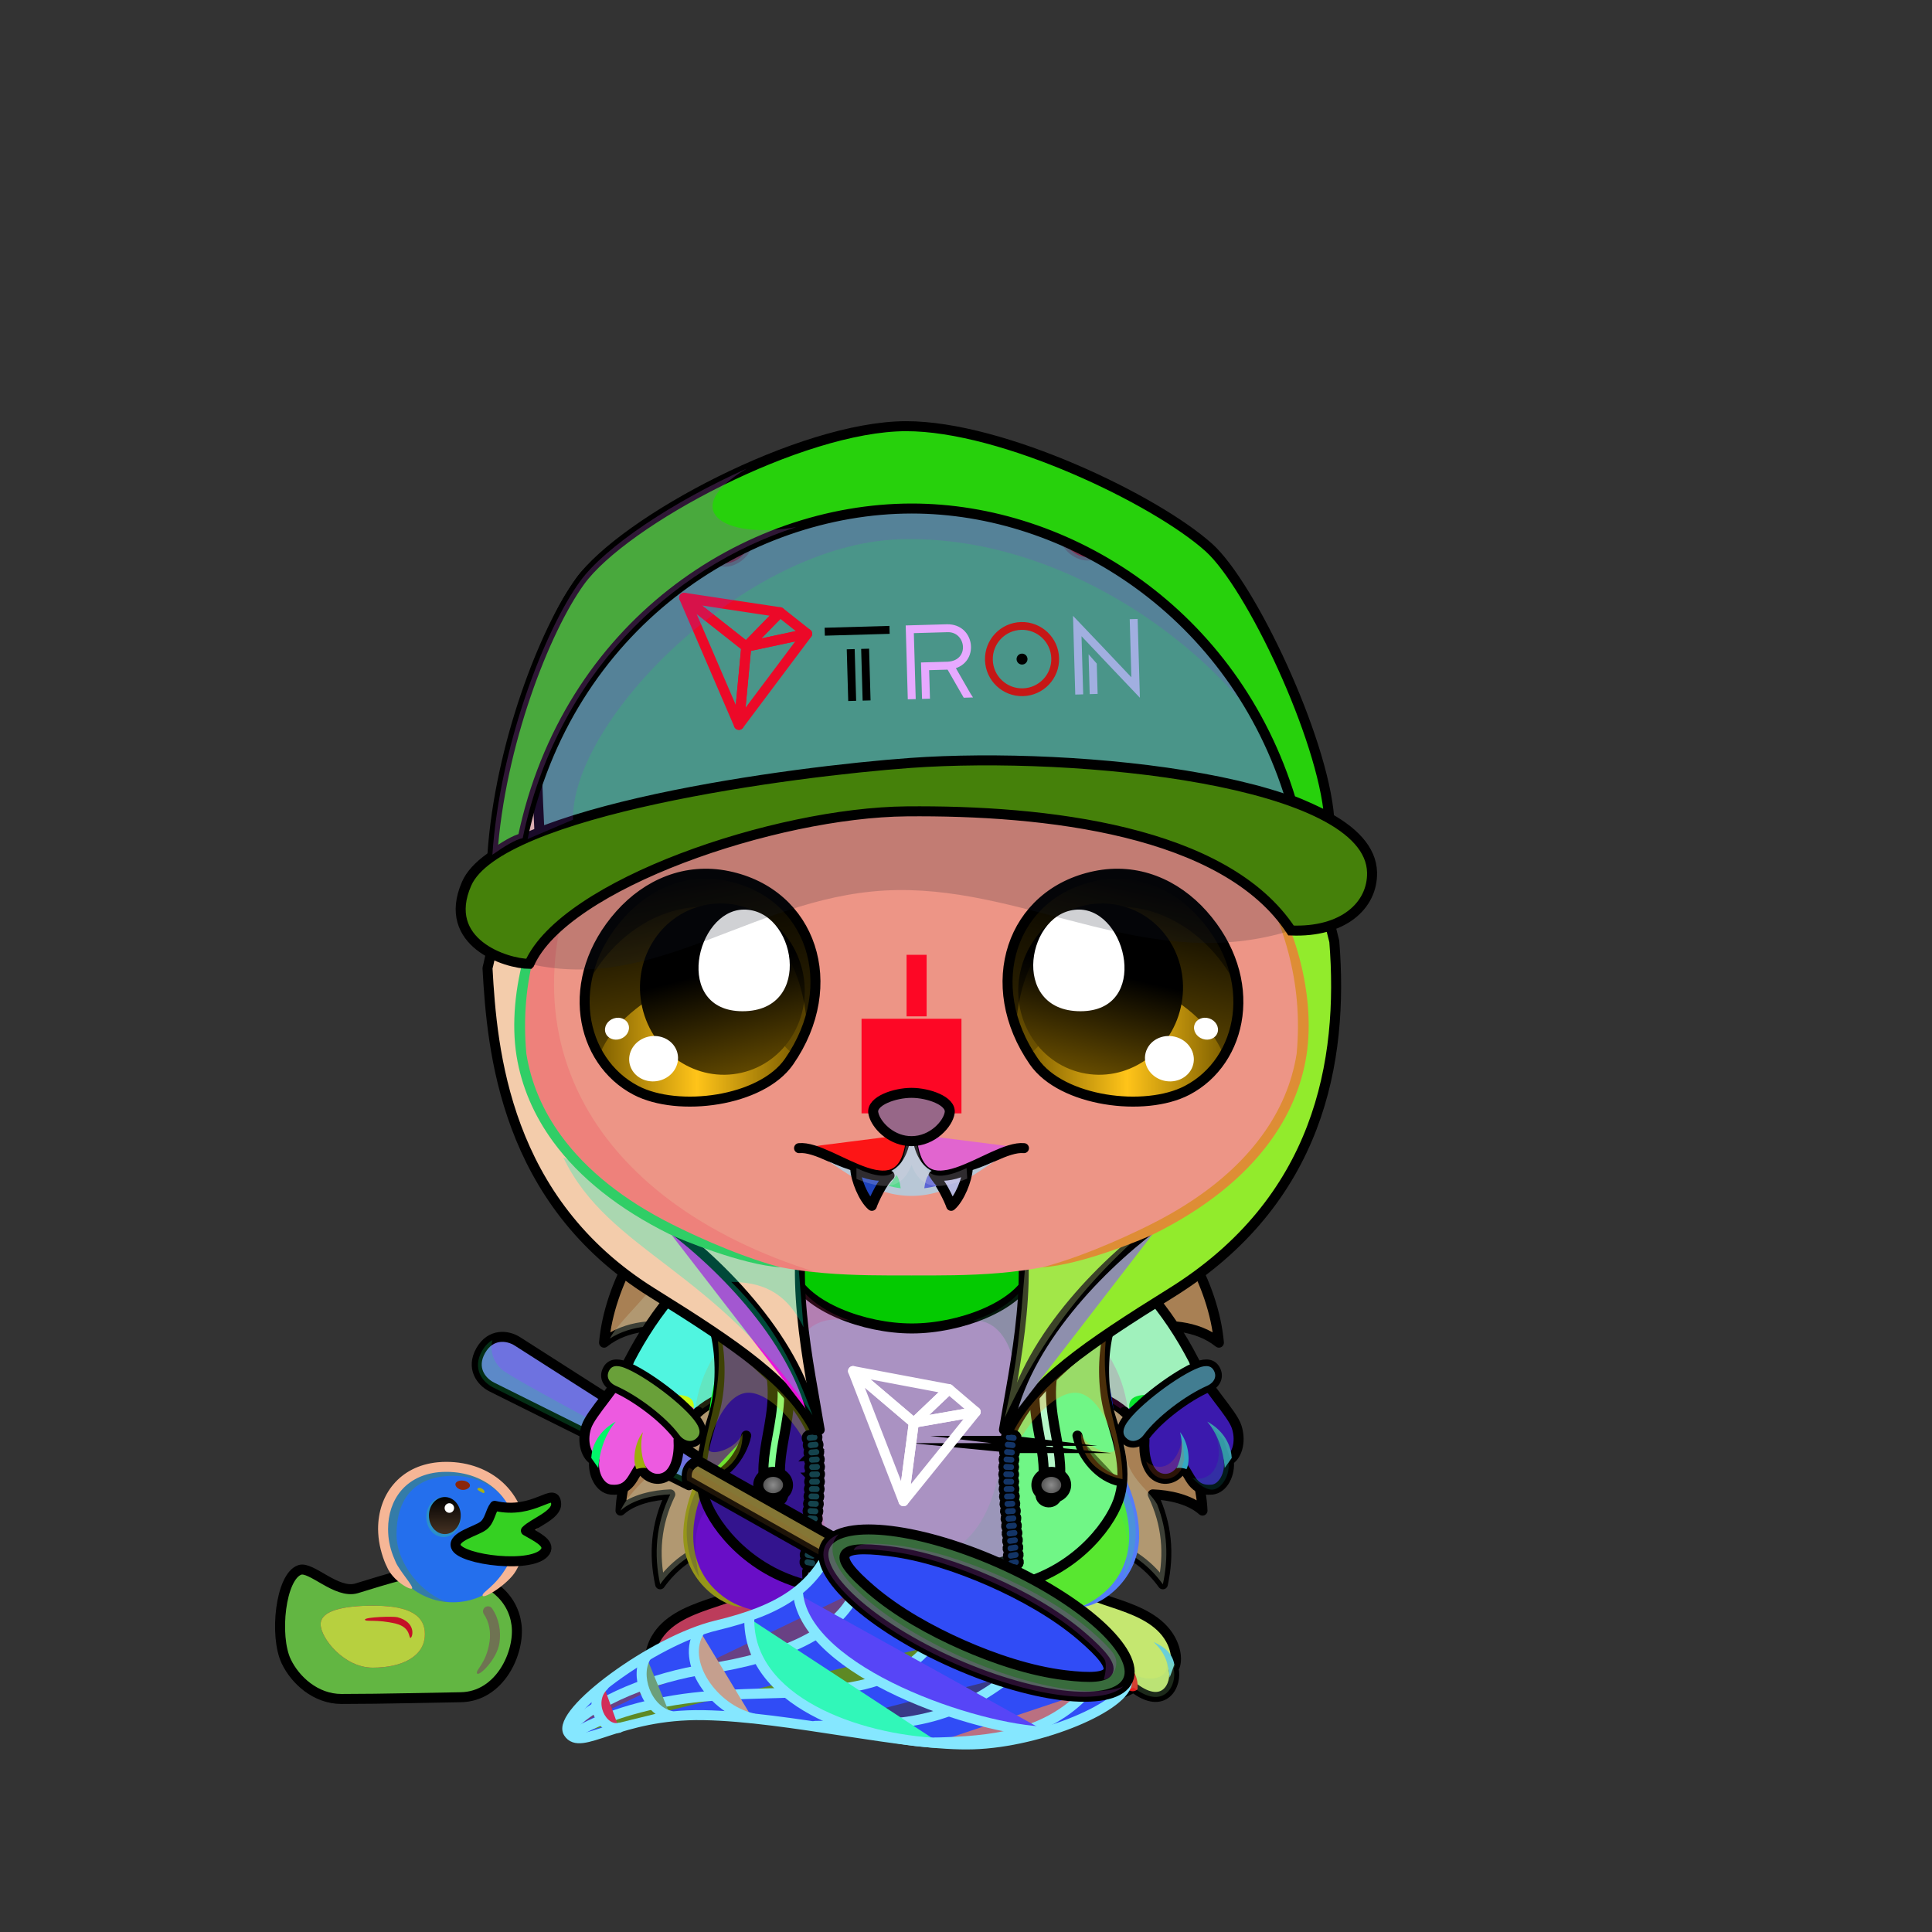<svg xmlns="http://www.w3.org/2000/svg" xmlns:xlink="http://www.w3.org/1999/xlink" style="shape-rendering:geometricPrecision; text-rendering:geometricPrecision; image-rendering:optimizeQuality; fill-rule:evenodd; clip-rule:evenodd" version="1.1" viewBox="0 0 29000 29000" xml:space="preserve"><rect x="0" y="0" width="29000" height="29000" fill="#333333" stroke="none"/><defs><style type="text/css">.WeaponBflyNetBack-Smallfil1 {fill:black;fill-rule:nonzero;fill-opacity:0.2}
.WeaponBflyNetBack-Smallfil20 {fill:url(#WeaponBflyNetBack-Smallid28);fill-rule:nonzero}
.WeaponBflyNetBack-Smallstr0 {stroke:black;stroke-width:150;stroke-linecap:round;stroke-linejoin:round}
.WeaponBflyNet-Smallfil13 {fill:white;fill-opacity:0.702}
.WeaponBflyNet-Smallfil3 {fill:black;fill-opacity:0.2}
.WeaponBflyNet-Smallfil14 {fill:none}
.WeaponBflyNet-Smallstr2 {stroke:#85E7FF;stroke-width:150;stroke-linecap:round;stroke-linejoin:round}
.WeaponBflyNet-Smallstr3 {stroke:#85E7FF;stroke-width:150}
.WeaponBflyNet-Smallfil21 {fill:url(#WeaponBflyNet-Smallid3)}
.WeaponBflyNet-Smallstr0 {stroke:black;stroke-width:150;stroke-linecap:round;stroke-linejoin:round}
.WeaponBflyNet-Smallfil22 {fill:url(#WeaponBflyNet-Smallid6)}
.WeaponBflyNet-Smallstr1 {stroke:black;stroke-width:150}
.AccessoryDuckfil122 {fill:url(#AccessoryDuckid90)}
.AccessoryDuckfil48 {fill:white;fill-opacity:0.502}
.AccessoryDuckfil123 {fill:#CC1400;fill-opacity:0.302}
.AccessoryDuckfil124 {fill:url(#AccessoryDuckid94)}
.AccessoryDuckfil3 {fill:black;fill-rule:nonzero}
.AccessoryDuckfil125 {fill:url(#AccessoryDuckid39)}
.AccessoryDuckfil126 {fill:url(#AccessoryDuckid95)}
.AccessoryDuckfil127 {fill:url(#AccessoryDuckid92)}
.AccessoryDuckfil2 {fill:none}
.AccessoryDuckfil128 {fill:#912323;fill-opacity:0.502}
.AccessoryDuckfil14 {fill:white}
.AccessoryDuckfil129 {fill:white;fill-rule:nonzero;fill-opacity:0.502}
.AccessoryDuckfil130 {fill:white;fill-rule:nonzero}
.AccessoryDuckstr1 {stroke:black;stroke-width:150}
.AccessoryDuckstr18 {stroke:#99CC66;stroke-width:150;stroke-linecap:round;stroke-linejoin:round}
.AccessoryDuckstr0 {stroke:black;stroke-width:150;stroke-linecap:round;stroke-linejoin:round}
.Tail-Hedgehog0fil2 {fill:black;fill-opacity:0.302}
.Tail-Hedgehog0fil29 {fill:url(#Tail-Hedgehog0id156)}
.Tail-Hedgehog0str0 {stroke:black;stroke-width:150;stroke-linecap:round;stroke-linejoin:round}
.RightFoot-Hedgehog0fil43 {fill:black}
.RightFoot-Hedgehog0fil11 {fill:black;fill-opacity:0.2}
.RightFoot-Hedgehog0fil42 {fill:#ffffff}
.RightFoot-Hedgehog0str0 {stroke:black;stroke-width:150;stroke-linecap:round;stroke-linejoin:round}
.RightLeg-Hedgehog0fil48 {fill:url(#RightLeg-Hedgehog0id47)}
.RightLeg-Hedgehog0fil10 {fill:black;fill-rule:nonzero}
.RightLeg-Hedgehog0fil11 {fill:black;fill-opacity:0.2}
.LeftFoot-Hedgehog0fil11 {fill:black;fill-opacity:0.2}
.LeftFoot-Hedgehog0fil43 {fill:black}
.LeftFoot-Hedgehog0fil42 {fill:#ffffff}
.LeftFoot-Hedgehog0str0 {stroke:black;stroke-width:150;stroke-linecap:round;stroke-linejoin:round}
.LeftLeg-Hedgehog0fil53 {fill:url(#LeftLeg-Hedgehog0id5)}
.LeftLeg-Hedgehog0fil10 {fill:black;fill-rule:nonzero}
.LeftLeg-Hedgehog0fil11 {fill:black;fill-opacity:0.2}
.RightHand-Hedgehog0fil11 {fill:black;fill-opacity:0.2}
.RightHand-Hedgehog0fil56 {fill:url(#RightHand-Hedgehog0id68)}
.RightHand-Hedgehog0str0 {stroke:black;stroke-width:150;stroke-linecap:round;stroke-linejoin:round}
.RightPaw-Hedgehog0fil61 {fill:#f6eddf}
.RightPaw-Hedgehog0fil43 {fill:black}
.RightPaw-Hedgehog0fil11 {fill:black;fill-opacity:0.2}
.RightPaw-Hedgehog0fil4 {fill:none}
.RightPaw-Hedgehog0str0 {stroke:black;stroke-width:150;stroke-linecap:round;stroke-linejoin:round}
.LeftHand-Hedgehog0fil11 {fill:black;fill-opacity:0.2}
.LeftHand-Hedgehog0fil64 {fill:url(#LeftHand-Hedgehog0id78)}
.LeftHand-Hedgehog0str0 {stroke:black;stroke-width:150;stroke-linecap:round;stroke-linejoin:round}
.Body-Hedgehog0fil67 {fill:url(#Body-Hedgehog0id9)}
.Body-Hedgehog0fil11 {fill:black;fill-opacity:0.2}
.Body-Hedgehog0fil10 {fill:black;fill-rule:nonzero}
.LeftPaw-Hedgehog0fil72 {fill:#f6eddf}
.LeftPaw-Hedgehog0fil11 {fill:black;fill-opacity:0.2}
.LeftPaw-Hedgehog0fil43 {fill:black}
.LeftPaw-Hedgehog0fil4 {fill:none}
.LeftPaw-Hedgehog0str0 {stroke:black;stroke-width:150;stroke-linecap:round;stroke-linejoin:round}
.Head-Hedgehog0fil111 {fill:url(#Head-Hedgehog0id4)}
.Head-Hedgehog0fil11 {fill:black;fill-opacity:0.2}
.Head-Hedgehog0fil10 {fill:black;fill-rule:nonzero}
.Mouth-Hedgehog9fil43 {fill:black}
.Mouth-Hedgehog9fil121 {fill:white}
.Mouth-Hedgehog9fil123 {fill:black;fill-rule:nonzero;fill-opacity:0.2}
.Mouth-Hedgehog9fil4 {fill:none}
.Mouth-Hedgehog9str0 {stroke:black;stroke-width:150;stroke-linecap:round;stroke-linejoin:round}
.Eyes-Hedgehog0fil124 {fill:#a29685}
.Eyes-Hedgehog0fil11 {fill:black;fill-opacity:0.2}
.Eyes-Hedgehog0fil125 {fill:url(#Eyes-Hedgehog0id155)}
.Eyes-Hedgehog0fil126 {fill:url(#Eyes-Hedgehog0id118)}
.Eyes-Hedgehog0fil121 {fill:white}
.Eyes-Hedgehog0fil127 {fill:url(#Eyes-Hedgehog0id136)}
.Eyes-Hedgehog0fil128 {fill:black;fill-opacity:0.502}
.Eyes-Hedgehog0fil129 {fill:url(#Eyes-Hedgehog0id153)}
.Eyes-Hedgehog0fil130 {fill:url(#Eyes-Hedgehog0id117)}
.Eyes-Hedgehog0fil131 {fill:url(#Eyes-Hedgehog0id135)}
.Eyes-Hedgehog0fil4 {fill:none}
.Eyes-Hedgehog0str1 {stroke:black;stroke-width:150}
.Moustache-Hedgehog0fil4 {fill:none}
.Nose-Hedgehog0fil186 {fill:url(#Nose-Hedgehog0id133)}
.Nose-Hedgehog0str0 {stroke:black;stroke-width:150;stroke-linecap:round;stroke-linejoin:round}
.BraceletSteel-Smallfil10 {fill:url(#BraceletSteel-Smallid311);fill-rule:nonzero}
.BraceletSteel-Smallstr1 {stroke:black;stroke-width:100}
.BraceletSteel-Smallfil11 {fill:url(#BraceletSteel-Smallid310);fill-rule:nonzero}
.NecklaceTronHoodie-Smallfil28 {fill:black;fill-opacity:0.2}
.NecklaceTronHoodie-Smallfil21 {fill:black;fill-opacity:0.4}
.NecklaceTronHoodie-Smallfil53 {fill:black;fill-opacity:0.302}
.NecklaceTronHoodie-Smallfil78 {fill:url(#NecklaceTronHoodie-Smallid39)}
.NecklaceTronHoodie-Smallfil57 {fill:white;fill-opacity:0.102}
.NecklaceTronHoodie-Smallfil59 {fill:#505050;fill-rule:nonzero}
.NecklaceTronHoodie-Smallfil72 {fill:url(#NecklaceTronHoodie-Smallid77)}
.NecklaceTronHoodie-Smallstr0 {stroke:black;stroke-width:150;stroke-linecap:round;stroke-linejoin:round;stroke-miterlimit:22.926}
.NecklaceTronHoodie-Smallfil73 {fill:url(#NecklaceTronHoodie-Smallid30)}
.NecklaceTronHoodie-Smallfil74 {fill:url(#NecklaceTronHoodie-Smallid50)}
.NecklaceTronHoodie-Smallfil75 {fill:url(#NecklaceTronHoodie-Smallid35)}
.NecklaceTronHoodie-Smallfil1 {fill:none}
.NecklaceTronHoodie-Smallfil76 {fill:url(#NecklaceTronHoodie-Smallid23)}
.NecklaceTronHoodie-Smallfil77 {fill:url(#NecklaceTronHoodie-Smallid49)}
.NecklaceTronHoodie-Smallfil58 {fill:none;fill-rule:nonzero}
.NecklaceTronHoodie-Smallstr12 {stroke:black;stroke-width:150;stroke-miterlimit:22.926}
.NecklaceTronHoodie-Smallfil60 {fill:#505050}
.NecklaceTronHoodie-Smallstr6 {stroke:black;stroke-width:100;stroke-linecap:round;stroke-linejoin:round;stroke-miterlimit:22.926}
.NecklaceTronHoodie-Smallstr13 {stroke:black;stroke-width:50;stroke-linecap:round;stroke-linejoin:round;stroke-miterlimit:22.926}
.NecklaceTronHoodie-Smallfil79 {fill:url(#NecklaceTronHoodie-Smallid84)}
.NecklaceTronHoodie-Smallfil80 {fill:url(#NecklaceTronHoodie-Smallid83)}
.NecklaceTronHoodie-Smallstr14 {stroke:white;stroke-width:150;stroke-linejoin:round;stroke-miterlimit:22.926}
.NecklaceTronHoodieBack-Smallfil53 {fill:black;fill-opacity:0.302}
.NecklaceTronHoodieBack-Smallfil86 {fill:url(#NecklaceTronHoodieBack-Smallid43)}
.NecklaceTronHoodieBack-Smallfil57 {fill:white;fill-opacity:0.102}
.NecklaceTronHoodieBack-Smallfil85 {fill:url(#NecklaceTronHoodieBack-Smallid19)}
.NecklaceTronHoodieBack-Smallstr0 {stroke:black;stroke-width:150;stroke-linecap:round;stroke-linejoin:round;stroke-miterlimit:22.926}
.NecklaceTronHoodieBack-Smallfil1 {fill:none}
.HatTron-Smallfil28 {fill:black;fill-opacity:0.2}
.HatTron-Smallfil100 {fill:url(#HatTron-Smallid46)}
.HatTron-Smallfil101 {fill:url(#HatTron-Smallid36)}
.HatTron-Smallfil102 {fill:url(#HatTron-Smallid32)}
.HatTron-Smallfil103 {fill:url(#HatTron-Smallid29)}
.HatTron-Smallfil104 {fill:url(#HatTron-Smallid13)}
.HatTron-Smallfil105 {fill:url(#HatTron-Smallid28)}
.HatTron-Smallfil27 {fill:black}
.HatTron-Smallfil91 {fill:none}
.HatTron-Smallstr15 {stroke:#404040;stroke-width:75;stroke-linecap:round;stroke-linejoin:round;stroke-miterlimit:22.926;stroke-dasharray:150 225;stroke-opacity:0.502}
.HatTron-Smallstr16 {stroke:#515151;stroke-width:75;stroke-linecap:round;stroke-linejoin:round;stroke-miterlimit:22.926;stroke-dasharray:150 225;stroke-opacity:0.502}
.HatTron-Smallstr17 {stroke:#515151;stroke-width:100;stroke-miterlimit:22.926;stroke-opacity:0.502}
.HatTron-Smallfil1 {fill:none}
.HatTron-Smallstr0 {stroke:black;stroke-width:150;stroke-linecap:round;stroke-linejoin:round;stroke-miterlimit:22.926}
.HatTron-Smallstr12 {stroke:black;stroke-width:150;stroke-miterlimit:22.926}
.HatTron-Smallstr18 {stroke:#EC0928;stroke-width:150;stroke-linejoin:round;stroke-miterlimit:22.926}
.HatTron-Smallfil21 {fill:black;fill-opacity:0.4}
.HatTron-Smallstr19 {stroke:black;stroke-width:100;stroke-miterlimit:22.926;stroke-opacity:0.4}
.NecklaceTronHoodieFront-Smallfil28 {fill:black;fill-opacity:0.2}
.NecklaceTronHoodieFront-Smallfil108 {fill:url(#NecklaceTronHoodieFront-Smallid56)}
.NecklaceTronHoodieFront-Smallfil57 {fill:white;fill-opacity:0.102}
.NecklaceTronHoodieFront-Smallfil53 {fill:black;fill-opacity:0.302}
.NecklaceTronHoodieFront-Smallfil1 {fill:none}
.NecklaceTronHoodieFront-Smallstr0 {stroke:black;stroke-width:150;stroke-linecap:round;stroke-linejoin:round;stroke-miterlimit:22.926}
</style><linearGradient gradientUnits="userSpaceOnUse" id="WeaponBflyNetBack-Smallid28" x1="8291.36" x2="9419.61" xlink:href="#WeaponBflyNetBack-Smallid25" y1="22371.5" y2="19989.6">
  </linearGradient><linearGradient gradientUnits="userSpaceOnUse" id="WeaponBflyNet-Smallid3" x1="10318.9" x2="12675" xlink:href="#WeaponBflyNet-Smallid2" y1="22757.7" y2="22632.3">
  </linearGradient><linearGradient gradientUnits="userSpaceOnUse" id="WeaponBflyNet-Smallid6" x1="14658" x2="14658" xlink:href="#WeaponBflyNet-Smallid1" y1="25468.9" y2="22957.5">
  </linearGradient><radialGradient cx="5981.45" cy="24530.5" fx="5981.45" fy="24530.5" gradientTransform="matrix(1.083 -0.053 0.097 0.592 -2877 10334)" gradientUnits="userSpaceOnUse" id="AccessoryDuckid90" r="1635.36">
   <stop offset="0" style="stop-opacity:1; stop-color:#FFF256"/>
   <stop offset="0.631" style="stop-opacity:1; stop-color:#FEE75C"/>
   <stop offset="1" style="stop-opacity:1; stop-color:#FFD83B"/>
  </radialGradient><radialGradient cx="6799.04" cy="23034.7" fx="6799.04" fy="23034.7" gradientTransform="matrix(1.083 -0.097 0.097 1.083 -2800 -1242)" gradientUnits="userSpaceOnUse" id="AccessoryDuckid94" r="935.18" xlink:href="#AccessoryDuckid90">
  </radialGradient><linearGradient gradientUnits="userSpaceOnUse" id="AccessoryDuckid39" x1="6677.2" x2="6677.2" y1="22471.8" y2="23026.9">
   <stop offset="0" style="stop-opacity:1; stop-color:black"/>
   <stop offset="1" style="stop-opacity:1; stop-color:#453223"/>
  </linearGradient><radialGradient cx="7621.66" cy="22955.4" fx="7621.66" fy="22955.4" gradientTransform="matrix(1 -0 -0 0.646 0 8130)" gradientUnits="userSpaceOnUse" id="AccessoryDuckid95" r="730.87">
   <stop offset="0" style="stop-opacity:1; stop-color:#FFB73B"/>
   <stop offset="1" style="stop-opacity:1; stop-color:#E05A00"/>
  </radialGradient><radialGradient cx="5594.96" cy="24567.2" fx="5594.96" fy="24567.2" gradientTransform="matrix(1.083 -0.058 0.097 0.644 -2849 9066)" gradientUnits="userSpaceOnUse" id="AccessoryDuckid92" r="719.36" xlink:href="#AccessoryDuckid90">
  </radialGradient><linearGradient gradientUnits="userSpaceOnUse" id="Tail-Hedgehog0id156" x1="13681.9" x2="13681.9" xlink:href="#Tail-Hedgehog0id6" y1="18011.3" y2="24488.9">
  </linearGradient><linearGradient gradientUnits="objectBoundingBox" id="RightLeg-Hedgehog0id47" x1="50%" x2="50%" xlink:href="#RightLeg-Hedgehog0id5" y1="100%" y2="0%">
  </linearGradient><linearGradient gradientUnits="objectBoundingBox" id="LeftLeg-Hedgehog0id5" x1="50%" x2="50%" y1="100%" y2="0%">
   <stop offset="0" style="stop-opacity:1; stop-color:#ffffff"/>
   <stop offset="0.212" style="stop-opacity:1; stop-color:#ffffff"/>
   <stop offset="1" style="stop-opacity:1; stop-color:#f6eddf"/>
  </linearGradient><linearGradient gradientUnits="objectBoundingBox" id="RightHand-Hedgehog0id68" x1="30.208%" x2="69.792%" y1="5.019%" y2="94.98%">
   <stop offset="0" style="stop-opacity:1; stop-color:#cfc3b2"/>
   <stop offset="0.141" style="stop-opacity:1; stop-color:#cfc3b2"/>
   <stop offset="0.71" style="stop-opacity:1; stop-color:#f6eddf"/>
   <stop offset="1" style="stop-opacity:1; stop-color:#f6eddf"/>
  </linearGradient><linearGradient gradientUnits="objectBoundingBox" id="LeftHand-Hedgehog0id78" x1="69.792%" x2="30.208%" xlink:href="#LeftHand-Hedgehog0id68" y1="5.019%" y2="94.98%">
  </linearGradient><linearGradient gradientUnits="objectBoundingBox" id="Body-Hedgehog0id9" x1="50%" x2="50%" y1="0%" y2="100%">
   <stop offset="0" style="stop-opacity:1; stop-color:#cfc3b2"/>
   <stop offset="0.102" style="stop-opacity:1; stop-color:#cfc3b2"/>
   <stop offset="0.349" style="stop-opacity:1; stop-color:#f6eddf"/>
   <stop offset="1" style="stop-opacity:1; stop-color:#ffffff"/>
  </linearGradient><linearGradient gradientUnits="objectBoundingBox" id="Head-Hedgehog0id4" x1="50%" x2="50%" y1="100%" y2="0%">
   <stop offset="0" style="stop-opacity:1; stop-color:#cfc3b2"/>
   <stop offset="0.251" style="stop-opacity:1; stop-color:#f6eddf"/>
   <stop offset="0.761" style="stop-opacity:1; stop-color:#ffffff"/>
   <stop offset="1" style="stop-opacity:1; stop-color:#ffffff"/>
  </linearGradient><linearGradient gradientUnits="objectBoundingBox" id="Eyes-Hedgehog0id155" x1="60.614%" x2="39.386%" xlink:href="#Eyes-Hedgehog0id0" y1="97.906%" y2="2.093%">
  </linearGradient><linearGradient gradientUnits="objectBoundingBox" id="Eyes-Hedgehog0id118" x1="0%" x2="100%" xlink:href="#Eyes-Hedgehog0id43" y1="50%" y2="50%">
  </linearGradient><linearGradient gradientUnits="objectBoundingBox" id="Eyes-Hedgehog0id136" x1="38.012%" x2="61.988%" xlink:href="#Eyes-Hedgehog0id75" y1="1.178%" y2="98.822%">
  </linearGradient><linearGradient gradientUnits="userSpaceOnUse" id="Eyes-Hedgehog0id153" x1="16488.2" x2="17223.7" xlink:href="#Eyes-Hedgehog0id0" y1="16464" y2="13186.4">
  </linearGradient><linearGradient gradientUnits="userSpaceOnUse" id="Eyes-Hedgehog0id117" x1="15449.3" x2="18370.2" xlink:href="#Eyes-Hedgehog0id43" y1="15687.7" y2="15687.7">
  </linearGradient><linearGradient gradientUnits="userSpaceOnUse" id="Eyes-Hedgehog0id135" x1="16817.7" x2="16224.7" xlink:href="#Eyes-Hedgehog0id75" y1="13591.9" y2="16102.4">
  </linearGradient><linearGradient gradientUnits="userSpaceOnUse" id="Nose-Hedgehog0id133" x1="13681.9" x2="13681.9" y1="16404" y2="17128.6">
   <stop offset="0" style="stop-opacity:1; stop-color:#FFCCCC"/>
   <stop offset="1" style="stop-opacity:1; stop-color:#B37173"/>
  </linearGradient><linearGradient gradientUnits="userSpaceOnUse" id="BraceletSteel-Smallid311" x1="9277.62" x2="10345.2" xlink:href="#BraceletSteel-Smallid310" y1="20629.7" y2="21505.2">
  </linearGradient><linearGradient gradientUnits="userSpaceOnUse" id="NecklaceTronHoodie-Smallid39" x1="17316.34" x2="14997.76" xlink:href="#NecklaceTronHoodie-Smallid0" y1="18915.8" y2="20682.64">
  </linearGradient><linearGradient gradientUnits="userSpaceOnUse" id="NecklaceTronHoodie-Smallid77" x1="11265.01" x2="16107.94" xlink:href="#NecklaceTronHoodie-Smallid67" y1="22635.65" y2="20018.66">
  </linearGradient><linearGradient gradientUnits="userSpaceOnUse" id="NecklaceTronHoodie-Smallid30" x1="11296.36" x2="11296.36" xlink:href="#NecklaceTronHoodie-Smallid0" y1="23814.82" y2="18890.26">
  </linearGradient><linearGradient gradientUnits="userSpaceOnUse" id="NecklaceTronHoodie-Smallid50" x1="11653.25" x2="11653.25" xlink:href="#NecklaceTronHoodie-Smallid8" y1="20182.69" y2="22551.19">
  </linearGradient><linearGradient gradientUnits="userSpaceOnUse" id="NecklaceTronHoodie-Smallid35" x1="10057.28" x2="12375.86" xlink:href="#NecklaceTronHoodie-Smallid0" y1="18915.8" y2="20682.64">
  </linearGradient><linearGradient gradientUnits="userSpaceOnUse" id="NecklaceTronHoodie-Smallid23" x1="16077.26" x2="16077.26" xlink:href="#NecklaceTronHoodie-Smallid0" y1="23814.82" y2="18890.26">
  </linearGradient><linearGradient gradientUnits="userSpaceOnUse" id="NecklaceTronHoodie-Smallid49" x1="15720.36" x2="15720.36" xlink:href="#NecklaceTronHoodie-Smallid8" y1="20182.69" y2="22551.19">
  </linearGradient><radialGradient cx="11605.03" cy="22290.64" fx="11605.03" fy="22290.64" gradientTransform="matrix(1 -0 -0 1 0 0)" gradientUnits="userSpaceOnUse" id="NecklaceTronHoodie-Smallid84" r="266.77" xlink:href="#NecklaceTronHoodie-Smallid80">
  </radialGradient><radialGradient cx="15780.05" cy="22290.64" fx="15780.05" fy="22290.64" gradientTransform="matrix(1 -0 -0 1 0 0)" gradientUnits="userSpaceOnUse" id="NecklaceTronHoodie-Smallid83" r="266.77" xlink:href="#NecklaceTronHoodie-Smallid80">
  </radialGradient><linearGradient gradientUnits="userSpaceOnUse" id="NecklaceTronHoodieBack-Smallid43" x1="20292.24" x2="14833.03" xlink:href="#NecklaceTronHoodieBack-Smallid0" y1="15502.18" y2="17835.9">
  </linearGradient><linearGradient gradientUnits="userSpaceOnUse" id="NecklaceTronHoodieBack-Smallid19" x1="7498.07" x2="12123.48" xlink:href="#NecklaceTronHoodieBack-Smallid0" y1="13106.99" y2="20231.65">
  </linearGradient><linearGradient gradientUnits="userSpaceOnUse" id="HatTron-Smallid46" x1="8799.31" x2="13287.44" xlink:href="#HatTron-Smallid10" y1="11759.21" y2="7618.38">
  </linearGradient><linearGradient gradientUnits="userSpaceOnUse" id="HatTron-Smallid36" x1="18634.2" x2="14219.27" xlink:href="#HatTron-Smallid4" y1="7488.88" y2="11381.95">
  </linearGradient><linearGradient gradientUnits="userSpaceOnUse" id="HatTron-Smallid32" x1="8042.82" x2="9603.59" xlink:href="#HatTron-Smallid9" y1="10446.26" y2="10359.42">
  </linearGradient><linearGradient gradientUnits="userSpaceOnUse" id="HatTron-Smallid29" x1="17668.49" x2="19425.29" xlink:href="#HatTron-Smallid9" y1="10210.83" y2="10088.27">
  </linearGradient><linearGradient gradientUnits="userSpaceOnUse" id="HatTron-Smallid13" x1="9433.99" x2="18076.07" xlink:href="#HatTron-Smallid3" y1="16306.53" y2="9574.79">
  </linearGradient><linearGradient gradientUnits="userSpaceOnUse" id="HatTron-Smallid28" x1="10312.25" x2="17197.91" xlink:href="#HatTron-Smallid9" y1="16064.6" y2="9122.01">
  </linearGradient><linearGradient gradientUnits="userSpaceOnUse" id="NecklaceTronHoodieFront-Smallid56" x1="10530.99" x2="10530.99" xlink:href="#NecklaceTronHoodieFront-Smallid0" y1="12829.83" y2="6397.24">
  </linearGradient><linearGradient gradientUnits="userSpaceOnUse" id="WeaponBflyNetBack-Smallid25" x1="7204.83" x2="8458.79" y1="22047.5" y2="19400.3">
   <stop offset="0" style="stop-opacity:1; stop-color:#FF6666"/>
   <stop offset="1" style="stop-opacity:1; stop-color:#FFC5B0"/>
  </linearGradient><linearGradient gradientUnits="userSpaceOnUse" id="WeaponBflyNet-Smallid2" x1="9470.94" x2="12022.2" y1="22463.7" y2="22328">
   <stop offset="0" style="stop-opacity:1; stop-color:#5C3005"/>
   <stop offset="1" style="stop-opacity:1; stop-color:#B87939"/>
  </linearGradient><linearGradient gradientUnits="userSpaceOnUse" id="WeaponBflyNet-Smallid1" x1="14169.4" x2="14169.4" y1="25399.5" y2="22680.1">
   <stop offset="0" style="stop-opacity:1; stop-color:#D4A373"/>
   <stop offset="1" style="stop-opacity:1; stop-color:#B87939"/>
  </linearGradient><linearGradient gradientUnits="userSpaceOnUse" id="Tail-Hedgehog0id6" x1="13681.9" x2="13681.9" y1="6728.09" y2="11806.7">
   <stop offset="0" style="stop-opacity:1; stop-color:#403b30"/>
   <stop offset="1" style="stop-opacity:1; stop-color:#59554c"/>
  </linearGradient><linearGradient gradientUnits="objectBoundingBox" id="RightLeg-Hedgehog0id5" x1="50%" x2="50%" y1="100%" y2="0%">
   <stop offset="0" style="stop-opacity:1; stop-color:#ffffff"/>
   <stop offset="0.212" style="stop-opacity:1; stop-color:#ffffff"/>
   <stop offset="1" style="stop-opacity:1; stop-color:#f6eddf"/>
  </linearGradient><linearGradient gradientUnits="objectBoundingBox" id="LeftHand-Hedgehog0id68" x1="30.208%" x2="69.792%" y1="5.019%" y2="94.98%">
   <stop offset="0" style="stop-opacity:1; stop-color:#cfc3b2"/>
   <stop offset="0.141" style="stop-opacity:1; stop-color:#cfc3b2"/>
   <stop offset="0.71" style="stop-opacity:1; stop-color:#f6eddf"/>
   <stop offset="1" style="stop-opacity:1; stop-color:#f6eddf"/>
  </linearGradient><linearGradient gradientUnits="userSpaceOnUse" id="Eyes-Hedgehog0id0" x1="10654.3" x2="10654.3" y1="16581.4" y2="13705.6">
   <stop offset="0" style="stop-opacity:1; stop-color:#806000"/>
   <stop offset="1" style="stop-opacity:1; stop-color:black"/>
  </linearGradient><linearGradient gradientUnits="userSpaceOnUse" id="Eyes-Hedgehog0id43" x1="9336.13" x2="12327.3" y1="15064.6" y2="15064.6">
   <stop offset="0" style="stop-opacity:1; stop-color:#806000"/>
   <stop offset="0.502" style="stop-opacity:1; stop-color:#ffc419"/>
   <stop offset="1" style="stop-opacity:1; stop-color:#806000"/>
  </linearGradient><linearGradient gradientUnits="userSpaceOnUse" id="Eyes-Hedgehog0id75" x1="16987" x2="16987" y1="13705.8" y2="15976.6">
   <stop offset="0" style="stop-opacity:1; stop-color:black"/>
   <stop offset="0.4" style="stop-opacity:1; stop-color:black"/>
   <stop offset="1" style="stop-opacity:1; stop-color:#664c00"/>
  </linearGradient><linearGradient gradientUnits="userSpaceOnUse" id="BraceletSteel-Smallid310" x1="18086.3" x2="17018.7" y1="20629.7" y2="21505.2">
   <stop offset="0" style="stop-opacity:1; stop-color:#424352"/>
   <stop offset="0.11" style="stop-opacity:1; stop-color:#848690"/>
   <stop offset="0.251" style="stop-opacity:1; stop-color:#FFFFFC"/>
   <stop offset="0.471" style="stop-opacity:1; stop-color:#8D8F99"/>
   <stop offset="0.78" style="stop-opacity:1; stop-color:#16171A"/>
   <stop offset="1" style="stop-opacity:1; stop-color:#42444D"/>
  </linearGradient><linearGradient gradientUnits="userSpaceOnUse" id="NecklaceTronHoodie-Smallid0" x1="16078.37" x2="16078.37" y1="23006.47" y2="17413.13">
   <stop offset="0" style="stop-opacity:1; stop-color:#141414"/>
   <stop offset="1" style="stop-opacity:1; stop-color:#323232"/>
  </linearGradient><linearGradient gradientUnits="userSpaceOnUse" id="NecklaceTronHoodie-Smallid67" x1="11044.1" x2="16319.05" y1="21614.98" y2="18545.64">
   <stop offset="0" style="stop-opacity:1; stop-color:#9C0C1F"/>
   <stop offset="0.561" style="stop-opacity:1; stop-color:#D4112B"/>
   <stop offset="1" style="stop-opacity:1; stop-color:#ED0C2A"/>
  </linearGradient><linearGradient gradientUnits="userSpaceOnUse" id="NecklaceTronHoodie-Smallid8" x1="11643.3" x2="11643.29" y1="18881.08" y2="21571.24">
   <stop offset="0" style="stop-opacity:1; stop-color:#282828"/>
   <stop offset="1" style="stop-opacity:1; stop-color:#464646"/>
  </linearGradient><radialGradient cx="11594.95" cy="21275.3" fx="11594.95" fy="21275.3" gradientTransform="matrix(1 -0 -0 1 0 0)" gradientUnits="userSpaceOnUse" id="NecklaceTronHoodie-Smallid80" r="266.77">
   <stop offset="0" style="stop-opacity:1; stop-color:#8C8C8C"/>
   <stop offset="1" style="stop-opacity:1; stop-color:#282828"/>
  </radialGradient><linearGradient gradientUnits="userSpaceOnUse" id="NecklaceTronHoodieBack-Smallid0" x1="16078.37" x2="16078.37" y1="23006.47" y2="17413.13">
   <stop offset="0" style="stop-opacity:1; stop-color:#141414"/>
   <stop offset="1" style="stop-opacity:1; stop-color:#323232"/>
  </linearGradient><linearGradient gradientUnits="userSpaceOnUse" id="HatTron-Smallid10" x1="8445.3" x2="13254.03" y1="10186.41" y2="5749.78">
   <stop offset="0" style="stop-opacity:1; stop-color:#E8E8E8"/>
   <stop offset="1" style="stop-opacity:1; stop-color:#F6F6F6"/>
  </linearGradient><linearGradient gradientUnits="userSpaceOnUse" id="HatTron-Smallid4" x1="18982.72" x2="14252.42" y1="5611.03" y2="9782.2">
   <stop offset="0" style="stop-opacity:1; stop-color:white"/>
   <stop offset="1" style="stop-opacity:1; stop-color:#FCFCFC"/>
  </linearGradient><linearGradient gradientUnits="userSpaceOnUse" id="HatTron-Smallid9" x1="10066.3" x2="17443.84" y1="14799.36" y2="7360.82">
   <stop offset="0" style="stop-opacity:1; stop-color:#212121"/>
   <stop offset="0.302" style="stop-opacity:1; stop-color:#323232"/>
   <stop offset="0.71" style="stop-opacity:1; stop-color:#494949"/>
   <stop offset="1" style="stop-opacity:1; stop-color:#212121"/>
  </linearGradient><linearGradient gradientUnits="userSpaceOnUse" id="HatTron-Smallid3" x1="9125.31" x2="18384.73" y1="15058.56" y2="7845.94">
   <stop offset="0" style="stop-opacity:1; stop-color:#0D0D0D"/>
   <stop offset="1" style="stop-opacity:1; stop-color:#0D0D0D"/>
  </linearGradient><linearGradient gradientUnits="userSpaceOnUse" id="NecklaceTronHoodieFront-Smallid0" x1="16078.37" x2="16078.37" y1="23006.47" y2="17413.13">
   <stop offset="0" style="stop-opacity:1; stop-color:#141414"/>
   <stop offset="1" style="stop-opacity:1; stop-color:#323232"/>
  </linearGradient></defs><g id="Tail-Hedgehog0">
 <animateTransform additive="sum" attributeName="transform" dur="10" repeatCount="indefinite" type="translate" values="0;0 200;0;0 200;0;0 200;0;0 200;0"/>
  <g id="_1891249960224">
   <path class="Tail-Hedgehog0fil29 Tail-Hedgehog0str0" d="M10243 18011c-510,276 -1099,1258 -1176,2143 337,-271 804,-279 1126,-224 -586,264 -943,844 -960,1362 288,-215 636,-398 1044,-381 -498,400 -927,989 -963,1764 190,-172 506,-235 747,-244 -218,450 -249,900 -152,1350 188,-263 466,-491 841,-600 384,-112 1462,128 1523,454 62,326 324,707 625,829 1,-287 30,-617 271,-889 96,379 296,699 513,914 217,-215 416,-535 513,-914 241,272 270,602 271,889 301,-122 563,-503 625,-829 61,-326 1138,-566 1523,-454 375,109 652,337 841,600 97,-450 66,-900 -152,-1350 241,9 557,72 747,244 -36,-775 -465,-1364 -963,-1764 408,-17 756,166 1043,381 -16,-518 -373,-1098 -959,-1362 322,-55 789,-47 1125,224 -76,-885 -665,-1867 -1175,-2143 -670,147 -2745,630 -3415,776l-24 -5 -24 5c-670,-146 -2745,-629 -3415,-776z" style="fill:#a88054"/>
   <path class="Tail-Hedgehog0fil2" d="M10194 18040c-189,117 -385,325 -560,585 941,205 -259,1028 -480,1467 327,-210 744,-213 1039,-162 438,198 -561,567 -594,1134 204,-100 430,-163 678,-153 552,663 -651,1099 -963,1764 190,-172 506,-235 747,-244 -218,450 -249,900 -152,1350 188,-263 466,-491 841,-600 384,-112 1462,128 1523,454 62,326 324,707 625,829 1,-287 30,-617 271,-889 96,379 296,699 513,914 217,-215 416,-535 513,-914 241,272 270,602 271,889 301,-122 563,-503 625,-829 61,-326 1138,-566 1523,-454 375,109 652,337 841,600 86,-400 71,-800 -86,-1200 -136,-245 -526,-445 -473,-927 72,-653 339,-1711 295,-2114 -244,-477 -122,-923 282,-1242 -117,-125 -236,-224 -352,-287 -670,147 -2745,630 -3415,776 -8,-2 -16,-3 -24,-5 -8,2 -16,3 -24,5 -648,-142 -2611,-598 -3345,-760 -40,4 -79,9 -119,13z" style="fill:#c6d2b5"/>
  </g>
 </g><g id="RightFoot-Hedgehog0">
  <path class="RightFoot-Hedgehog0fil42 RightFoot-Hedgehog0str0" d="M17616 25049c58,229 -133,641 -602,281 -416,252 -643,30 -786,-117 -427,-437 -1001,-608 -1224,-792 -174,-144 96,-471 85,-641 326,80 773,48 1052,-20 166,306 1110,284 1425,840 100,176 108,360 50,449z" style="fill:#c5e770"/>
  <path class="RightFoot-Hedgehog0fil43" d="M17075 25357c18,-210 -100,-383 -289,-485 131,162 175,299 151,492 36,28 93,34 138,-7z" style="fill:#e41d1d"/>
  <path class="RightFoot-Hedgehog0fil43" d="M17627 24985c-28,-165 -141,-261 -310,-338 177,173 216,307 240,534 21,-62 50,-133 70,-196z" style="fill:#6acfd8"/>
  <path class="RightFoot-Hedgehog0fil11" d="M17616 25049c58,229 -133,641 -602,281 -416,252 -643,30 -786,-117 -427,-437 -1001,-608 -1224,-792 -111,-92 -42,-257 20,-409 59,405 671,455 1222,959 269,246 667,277 693,61 92,226 704,254 554,-143 42,29 93,66 147,105 -6,21 -14,40 -24,55z" style="fill:#93d689"/>
 </g><g id="LeftFoot-Hedgehog0">
  <path class="LeftFoot-Hedgehog0fil42 LeftFoot-Hedgehog0str0" d="M9796 25049c-58,229 132,641 602,281 416,252 642,30 786,-117 427,-437 1000,-608 1223,-792 175,-144 -96,-471 -84,-641 -326,80 -774,48 -1053,-20 -166,306 -1110,284 -1425,840 -100,176 -108,360 -49,449z" style="fill:#bc3c5b"/>
  <path class="LeftFoot-Hedgehog0fil11" d="M9796 25049c-58,229 132,641 602,281 416,252 642,30 786,-117 427,-437 1000,-608 1223,-792 111,-92 42,-257 -20,-409 -59,405 -671,455 -1222,959 -268,246 -666,277 -692,61 -93,226 -705,254 -554,-143 -43,29 -94,66 -148,105 6,21 14,40 25,55z" style="fill:#d2855b"/>
  <path class="LeftFoot-Hedgehog0fil43" d="M10337 25357c-19,-210 99,-383 288,-485 -131,162 -175,299 -151,492 -35,28 -93,34 -137,-7z" style="fill:#785c84"/>
  <path class="LeftFoot-Hedgehog0fil43" d="M9784 24985c29,-165 142,-261 311,-338 -178,173 -217,307 -241,534 -20,-62 -49,-133 -70,-196z" style="fill:#7b3eaa"/>
 </g><g id="RightLeg-Hedgehog0">
  <path class="RightLeg-Hedgehog0fil48" d="M13668 23779c967,1 1275,748 2492,357 1135,-365 1011,-1425 437,-2346l-1468 -574c-289,401 -798,1265 -1461,1300l0 1263z" style="fill:#58e730"/>
  <path class="RightLeg-Hedgehog0fil10" d="M13678 23853c373,1 647,119 917,236 100,43 536,225 802,158 -304,-37 -584,-227 -743,-296 -283,-122 -571,-246 -976,-247l0 149zm2756 -2176c149,216 274,444 364,670 100,250 156,499 152,728 -14,725 -589,997 -739,1045 276,14 875,-379 888,-1043 5,-249 -55,-517 -162,-785 -99,-250 -240,-501 -408,-739l-95 124z" style="fill:#547cf8"/>
  <path class="RightLeg-Hedgehog0fil11" d="M16859 23678c291,-452 265,-1206 -216,-1646 -364,384 -390,545 -378,566 409,-250 803,197 594,1080z" style="fill:#29ef66"/>
 </g><g id="LeftLeg-Hedgehog0">
  <path class="LeftLeg-Hedgehog0fil53" d="M13678 23779c-968,1 -1266,748 -2483,357 -1135,-365 -1010,-1425 -437,-2346l1468 -574c289,401 788,1265 1452,1300l0 1263z" style="fill:#690ec7"/>
  <path class="LeftLeg-Hedgehog0fil10" d="M13678 23853c-374,1 -648,119 -918,236 -100,43 -536,225 -802,158 304,-37 584,-227 743,-296 283,-122 571,-246 977,-247l0 149zm-2756 -2176c-150,216 -275,444 -365,670 -100,250 -156,499 -151,728 13,725 588,997 738,1045 -276,14 -875,-379 -888,-1043 -5,-249 55,-517 162,-785 99,-250 240,-501 408,-739l96 124z" style="fill:#959519"/>
  <path class="LeftLeg-Hedgehog0fil11" d="M10497 23678c-292,-452 -266,-1206 215,-1646 364,384 390,545 378,566 -409,-250 -803,197 -593,1080z" style="fill:#1c186f"/>
 </g><g id="RightHand-Hedgehog0">
 <animateTransform additive="sum" attributeName="transform" dur="10" repeatCount="indefinite" type="translate" values="0;0 200;0;0 200;0;0 200;0;0 200;0"/>
  <path class="RightHand-Hedgehog0fil56 RightHand-Hedgehog0str0" d="M16378 18692c699,369 1263,1150 1599,1845 252,523 -745,991 -1014,732 -193,-186 -386,-294 -613,-339 -83,-786 -377,-1485 -807,-1998 351,-62 639,-144 835,-240z" style="fill:#a0f1bc"/>
  <path class="RightHand-Hedgehog0fil11" d="M16936 21243c-185,-170 -370,-270 -586,-313 -47,-446 -162,-864 -332,-1237 615,434 879,1022 918,1550z" style="fill:#d712a7"/>
 </g><g id="LeftHand-Hedgehog0">
 <animateTransform additive="sum" attributeName="transform" dur="10" repeatCount="indefinite" type="translate" values="0;0 200;0;0 200;0;0 200;0;0 200;0"/>
  <path class="LeftHand-Hedgehog0fil64 LeftHand-Hedgehog0str0" d="M10986 18692c-699,369 -1263,1150 -1599,1845 -252,523 745,991 1013,732 194,-186 387,-294 614,-339 83,-786 377,-1485 807,-1998 -351,-62 -639,-144 -835,-240z" style="fill:#50f5e0"/>
  <path class="LeftHand-Hedgehog0fil11" d="M10428 21243c184,-170 370,-270 586,-313 47,-446 162,-864 332,-1237 -615,434 -879,1022 -918,1550z" style="fill:#acab47"/>
 </g><g id="Body-Hedgehog0">
 <animateTransform additive="sum" attributeName="transform" dur="10" repeatCount="indefinite" type="translate" values="0;0 200;0;0 200;0;0 200;0;0 200;0"/>
  <path class="Body-Hedgehog0fil67" d="M13682 23636c-1477,0 -2736,-317 -2979,-1737 -144,-843 286,-2153 892,-3046 556,109 1286,175 2087,175 801,0 1531,-66 2087,-175 606,893 1036,2203 892,3046 -243,1420 -1502,1737 -2979,1737z" style="fill:#04ca01"/>
  <path class="Body-Hedgehog0fil11" d="M11882 23368c-610,-246 -1046,-692 -1179,-1469 -57,-332 -24,-737 73,-1161 44,1407 281,2075 1106,2630z" style="fill:#757b40"/>
  <path class="Body-Hedgehog0fil10" d="M10914 22537c-141,-186 -224,-430 -261,-694 -28,-202 -29,-416 -9,-626 35,-378 197,-1016 416,-1358 -130,315 -277,999 -296,1371 -23,438 13,904 150,1307z" style="fill:#08fe25"/>
  <path class="Body-Hedgehog0fil11" d="M15481 23368c611,-246 1047,-692 1180,-1469 57,-332 24,-737 -73,-1161 -44,1407 -281,2075 -1107,2630z" style="fill:#d9d4c8"/>
  <path class="Body-Hedgehog0fil10" d="M16450 22537c249,-328 316,-836 270,-1320 -35,-378 -197,-1016 -416,-1358 130,315 277,999 296,1371 23,438 -13,904 -150,1307z" style="fill:#062ada"/>
 </g><g id="WeaponBflyNetBack-Small">
 <animateTransform additive="sum" attributeName="transform" dur="10" repeatCount="indefinite" type="translate" values="0;0 200;0;0 200;0;0 200;0;0 200;0"/>
  <g id="_2367108382400">
   <path class="WeaponBflyNetBack-Smallfil20 WeaponBflyNetBack-Smallstr0" d="M10365 22058l190 -142 -2786 -1780c-154,-99 -407,-122 -554,138 -146,260 4,464 168,546l2959 1474 23 -236z" style="fill:#6e72e0"/>
   <path class="WeaponBflyNetBack-Smallfil1" d="M7392 20115c-59,33 -114,87 -158,165 -147,260 4,464 168,546l2940 1468 20 -199c-418,-200 -2658,-1390 -2827,-1536 -136,-119 -186,-300 -143,-444z" style="fill:#14e86d"/>
  </g>
 </g><g id="RightPaw-Hedgehog0">
 <animateTransform additive="sum" attributeName="transform" dur="10" repeatCount="indefinite" type="translate" values="0;0 200;0;0 200;0;0 200;0;0 200;0"/>
  <path class="RightPaw-Hedgehog0fil61" d="M17864 20421c184,453 629,783 699,998 77,240 -18,466 -126,513 38,206 -104,428 -245,428 -293,0 -324,-205 -437,-341 -104,194 -282,219 -407,135 -156,-104 -201,-398 -167,-539 -32,-115 -136,-329 -216,-410 -165,-601 1086,134 899,-784z" style="fill:#09e52e"/>
  <path class="RightPaw-Hedgehog0fil4 RightPaw-Hedgehog0str0" d="M17930 20445c178,390 563,759 633,974 77,240 -11,453 -119,500 27,201 -81,425 -252,441 -291,28 -324,-205 -437,-341 -99,188 -283,219 -407,135 -129,-86 -185,-306 -169,-538 -54,-150 -178,-313 -300,-425" style="fill:#3b19ad"/>
  <path class="RightPaw-Hedgehog0fil43" d="M17658 22038c71,-116 109,-352 54,-541 122,143 164,426 98,556 -33,-15 -109,-28 -152,-15z" style="fill:#34a9c2"/>
  <path class="RightPaw-Hedgehog0fil43" d="M18383 22035c-21,-280 -114,-523 -262,-696 185,99 351,283 368,545 -35,48 -71,103 -106,151z" style="fill:#3c9dad"/>
  <path class="RightPaw-Hedgehog0fil11" d="M17726 22066c-105,150 -264,165 -378,88 -68,-45 -114,-125 -143,-214 212,167 465,72 544,-351 10,106 19,211 29,317 -17,53 -35,106 -52,160z" style="fill:#dc6428"/>
  <path class="RightPaw-Hedgehog0fil11" d="M18473 21910c-12,10 -24,17 -36,22 38,206 -104,428 -245,428 -120,0 -240,-124 -296,-175 326,81 529,-299 303,-766 56,64 111,127 167,191 35,100 71,200 107,300z" style="fill:#118982"/>
 </g><g id="LeftPaw-Hedgehog0">
 <animateTransform additive="sum" attributeName="transform" dur="10" repeatCount="indefinite" type="translate" values="0;0 200;0;0 200;0;0 200;0;0 200;0"/>
  <path class="LeftPaw-Hedgehog0fil72" d="M9500 20421c-184,453 -629,783 -699,998 -78,240 18,466 125,513 -37,206 105,428 246,428 293,0 324,-205 437,-341 104,194 282,219 407,135 156,-104 201,-398 167,-539 32,-115 136,-329 216,-410 165,-601 -1086,134 -899,-784z" style="fill:#c6f914"/>
  <path class="LeftPaw-Hedgehog0fil11" d="M9638 22066c105,150 264,165 378,88 67,-45 114,-125 143,-214 -212,167 -465,72 -544,-351 -10,106 -19,211 -29,317 17,53 34,106 52,160z" style="fill:#bf9c3d"/>
  <path class="LeftPaw-Hedgehog0fil11" d="M8891 21910c12,10 23,17 35,22 -37,206 105,428 246,428 120,0 240,-124 296,-175 -326,81 -529,-299 -304,-766 -55,64 -110,127 -166,191 -35,100 -71,200 -107,300z" style="fill:#2646f5"/>
  <path class="LeftPaw-Hedgehog0fil4 LeftPaw-Hedgehog0str0" d="M9434 20445c-179,390 -563,759 -633,974 -78,240 11,453 119,500 -27,201 81,425 252,441 291,28 324,-205 437,-341 99,188 282,219 407,135 128,-86 184,-306 169,-538 54,-150 178,-313 300,-425" style="fill:#ed5ae0"/>
  <path class="LeftPaw-Hedgehog0fil43" d="M8981 22035c21,-280 114,-523 262,-696 -185,99 -351,283 -368,545 35,48 71,103 106,151z" style="fill:#01f669"/>
  <path class="LeftPaw-Hedgehog0fil43" d="M9706 22038c-71,-116 -109,-352 -54,-541 -122,143 -164,426 -98,556 33,-15 108,-28 152,-15z" style="fill:#9dae0c"/>
 </g><g id="NecklaceTronHoodie-Small">
 <animateTransform additive="sum" attributeName="transform" dur="10" repeatCount="indefinite" type="translate" values="0;0 200;0;0 200;0;0 200;0;0 200;0"/>
  <g>
   <g>
    <path class="NecklaceTronHoodie-Smallfil72 NecklaceTronHoodie-Smallstr0" d="M13686.81 23618.54c-901.09,0 -1822.12,-174.47 -2582.73,-841.43 -78.28,-1046.31 -18.95,-2885.81 301.31,-3739.27 165.67,27.66 338.44,69.81 495.38,99.8 201.64,472.64 1062.82,802.87 1786.04,802.87 723.22,0 1584.4,-330.23 1786.04,-802.87 156.94,-29.99 329.71,-72.14 495.38,-99.8 320.26,853.46 379.59,2692.96 301.31,3739.27 -760.61,666.96 -1681.63,841.43 -2582.73,841.43z" style="fill:#aa92c2"/>
    <path class="NecklaceTronHoodie-Smallfil28" d="M15835.16 23096.77c-634.88,387.66 -1469.46,487.02 -2540.17,467.14 1590.45,-120.46 1627.46,-1150.92 1828.81,-2070.14 144.35,498.39 567,1104.61 711.36,1603z" style="fill:#61a89a"/>
    <path class="NecklaceTronHoodie-Smallfil28" d="M13133.25 23537.62c-731.91,-0.51 -1304.58,-254.5 -1649.67,-475.16 148.58,-428.41 684.01,-719.03 832.59,-1147.44 18.43,778.61 -77.16,1458.67 817.08,1622.6z" style="fill:#ff409c"/>
    <g id="_2122485989008">
     <path class="NecklaceTronHoodie-Smallfil28" d="M11354.52 19176.67c15.05,-48.66 30.74,-95.11 47.15,-138.83 165.67,27.66 338.44,69.81 495.38,99.8 123.46,289.38 444.26,549.83 879.15,689.33 -464.18,-92.97 -777.52,111.94 -806.86,516.75 -275.81,-315.03 -477.67,-744.32 -614.82,-1167.05z" style="fill:#da3374"/>
     <path class="NecklaceTronHoodie-Smallfil28" d="M16019.11 19176.67c-15.06,-48.66 -30.75,-95.11 -47.16,-138.83 -165.67,27.66 -338.44,69.81 -495.38,99.8 -123.46,289.38 -444.26,549.83 -879.15,689.33 460.48,-50.55 733.86,580.77 615.15,1188.48 275.81,-315.03 669.38,-1416.05 806.54,-1838.78z" style="fill:#16813e"/>
    </g>
    <path class="NecklaceTronHoodie-Smallfil73 NecklaceTronHoodie-Smallstr0" d="M12218.27 23814.82c-934.61,-182.43 -1484.75,-885.57 -1628.31,-1284.02 -152.18,-422.38 -5.35,-882.82 118.17,-1279.44 188.46,-605.1 104.11,-1638.73 -377.51,-1923.52 328.8,-248.83 830.97,-406.5 1400.24,-437.58 -411.55,697.35 109.62,1277.08 433.02,2421.95 230.47,815.88 -28.2,1654.06 54.39,2502.61z" style="fill:#33148e"/>
    <path class="NecklaceTronHoodie-Smallfil74 NecklaceTronHoodie-Smallstr0" d="M11505.24 20322.77c-18.82,-58.41 19.55,-119.24 85.72,-135.85 66.18,-16.62 135.1,17.25 153.92,75.66 167.87,519.65 95.22,918.28 27.25,1291.34 -52.98,290.7 -102.92,564.79 -20.06,861.23 16.41,58.87 -24.37,118.36 -91.07,132.84 -66.7,14.48 -134.1,-21.51 -150.5,-80.38 -94.81,-339.19 -40.97,-634.68 16.15,-948.08 63.67,-349.42 131.71,-722.79 -21.41,-1196.76z" style="fill:#82ff8f"/>
    <path class="NecklaceTronHoodie-Smallfil75 NecklaceTronHoodie-Smallstr0" d="M12228.28 21590.67c-386.71,-1001.99 -1645.08,-1552.92 -1929.16,-2244.2 -206.87,-503.37 -43.38,-954.21 202.6,-1157.1 750.83,368.17 822.33,-452.33 1573.16,-84.16 -794.06,962.18 41.78,2625.08 153.4,3485.46z" style="fill:#cf15fc"/>
    <path class="NecklaceTronHoodie-Smallfil21" d="M10299.12 19346.47c-153.09,-372.51 -103.34,-716.21 32.56,-951.99 504.58,37.05 1009.17,74.1 1513.75,111.15 -145.03,389.71 -128.35,841.27 -49.82,1290.93 -97.3,-53.31 -259.25,-50.61 -415.33,-12.43 129.55,307.31 435.97,741.21 658.62,1334.26 -619.01,-617.08 -1606.2,-1446.85 -1739.78,-1771.92z" style="fill:#4b86fa"/>
    <path class="NecklaceTronHoodie-Smallfil1 NecklaceTronHoodie-Smallstr0" d="M10555.4 22235.4c306.26,-55.37 573.98,-365.02 645.62,-686.62" style="fill:#47e73c"/>
    <path class="NecklaceTronHoodie-Smallfil53" d="M12286.18 22100.93c-186.09,-615.31 -701.6,-1202.32 -1056.01,-1195.77 -320.56,5.91 -555.74,538.38 -595.05,859.92 60.45,94.9 427.71,-27.48 509.67,-247.62 16.05,379.42 -268.51,617.59 -620.05,685.68 -6.09,-729.82 377.9,-1206.82 231.61,-2254.04 505.88,460.85 1584.69,1131.51 1529.83,2151.83z" style="fill:#cedb12"/>
    <path class="NecklaceTronHoodie-Smallfil76 NecklaceTronHoodie-Smallstr0" d="M15155.35 23814.82c934.61,-182.43 1484.75,-885.57 1628.31,-1284.02 152.18,-422.38 5.35,-882.82 -118.17,-1279.44 -188.46,-605.1 -104.11,-1638.73 377.51,-1923.52 -328.8,-248.83 -830.97,-406.5 -1400.24,-437.58 411.55,697.35 -109.62,1277.08 -433.02,2421.95 -230.47,815.88 28.2,1654.06 -54.39,2502.61z" style="fill:#70f686"/>
    <path class="NecklaceTronHoodie-Smallfil77 NecklaceTronHoodie-Smallstr0" d="M15868.38 20322.77c18.83,-58.41 -19.55,-119.24 -85.72,-135.85 -66.18,-16.62 -135.09,17.25 -153.92,75.66 -167.87,519.65 -95.22,918.28 -27.25,1291.34 52.98,290.7 102.92,564.79 20.06,861.23 -16.41,58.87 24.37,118.36 91.07,132.84 66.71,14.48 134.1,-21.51 150.51,-80.38 94.8,-339.19 40.96,-634.68 -16.15,-948.08 -63.67,-349.42 -131.71,-722.79 21.4,-1196.76z" style="fill:#b6f7c9"/>
    <path class="NecklaceTronHoodie-Smallfil78" d="M15145.34 21590.67c386.71,-1001.99 1645.09,-1552.92 1929.17,-2244.2 206.86,-503.37 43.37,-954.21 -202.61,-1157.1 -750.83,368.17 -822.33,-452.33 -1573.16,-84.16 794.06,962.18 -41.78,2625.08 -153.4,3485.46z" style="fill:#2489e5"/>
    <path class="NecklaceTronHoodie-Smallfil57" d="M15467.38 20953.82c460.09,-526.01 1171.17,-960.1 1468.13,-1394 -127.58,-47.6 -270.52,-53.23 -386.2,-48.53 -72.62,239.15 -762.05,843.17 -1081.93,1442.53z" style="fill:#486980"/>
    <path class="NecklaceTronHoodie-Smallfil1 NecklaceTronHoodie-Smallstr0" d="M15145.34 21590.67c386.71,-1001.99 1645.09,-1552.92 1929.17,-2244.2 206.86,-503.37 43.37,-954.21 -202.61,-1157.1 -750.83,368.17 -822.33,-452.33 -1573.16,-84.16 794.06,962.18 -41.78,2625.08 -153.4,3485.46z" style="fill:#ab49ce"/>
    <path class="NecklaceTronHoodie-Smallfil21" d="M16950.84 19566.09c10.29,-25.06 143.35,-269.62 151.84,-294.36 117.81,-343.51 66.02,-657.33 -60.74,-877.25 -504.58,37.05 -1009.17,74.1 -1513.75,111.15 135.5,364.08 129.84,782.15 64.48,1202.22 -4.59,29.55 -284.35,1170.26 -289.51,1199.82 239.73,-267.42 574.29,-784.95 697.36,-1121.75 84.77,-209.05 557.31,-366.93 950.32,-219.83z" style="fill:#4b5be2"/>
    <path class="NecklaceTronHoodie-Smallfil1 NecklaceTronHoodie-Smallstr0" d="M16818.22 22235.4c-306.26,-55.37 -573.98,-365.02 -645.62,-686.62" style="fill:#066932"/>
    <path class="NecklaceTronHoodie-Smallfil53" d="M15087.45 22100.93c186.08,-615.31 701.59,-1202.32 1056.01,-1195.77 320.55,5.91 555.73,538.38 595.05,859.92 -60.46,94.9 -427.71,-27.48 -509.68,-247.62 -16.05,379.42 268.51,617.59 620.05,685.68 6.1,-729.82 -377.89,-1206.82 -231.61,-2254.04 -505.87,460.85 -1584.69,1131.51 -1529.82,2151.83z" style="fill:#fa9e24"/>
    <path class="NecklaceTronHoodie-Smallfil58 NecklaceTronHoodie-Smallstr12" d="M12113.52 23381.79c-22.81,-4.08 -38.14,-26.81 -34.26,-50.74 3.89,-23.93 25.55,-40.01 48.35,-35.93l77.51 13.99c22.81,4.08 38.14,26.8 34.26,50.73 -3.89,23.93 -25.54,40.02 -48.35,35.94l-77.51 -13.99zm-3.7 109.69c-22.71,-4.46 -37.67,-27.41 -33.43,-51.24 4.25,-23.84 26.12,-39.53 48.84,-35.08l77.46 15.47c22.72,4.45 37.68,27.41 33.43,51.24 -4.24,23.83 -26.12,39.53 -48.84,35.08l-77.46 -15.47zm9.23 -219.35c-22.9,-3.7 -38.6,-26.2 -35.07,-50.21 3.52,-24.02 24.96,-40.49 47.85,-36.8l77.57 12.55c22.9,3.7 38.6,26.19 35.07,50.21 -3.52,24.02 -24.96,40.49 -47.85,36.79l-77.57 -12.54zm7.12 -109.73c-22.89,-3.22 -38.96,-25.33 -35.89,-49.35 3.07,-24.02 24.14,-40.88 47.03,-37.66l77.62 11.08c22.89,3.22 38.96,25.33 35.89,49.35 -3.08,24.02 -24.15,40.88 -47.04,37.65l-77.61 -11.07zm7.98 -109.49c-22.98,-2.85 -39.42,-24.72 -36.71,-48.84 2.71,-24.11 23.56,-41.36 46.55,-38.52l77.66 9.63c22.98,2.84 39.42,24.72 36.71,48.83 -2.71,24.12 -23.56,41.37 -46.55,38.52l-77.66 -9.62zm8.8 -109.62c-22.98,-2.37 -39.79,-23.86 -37.53,-47.98 2.26,-24.11 22.74,-41.75 45.72,-39.38l77.72 8.15c22.99,2.37 39.8,23.86 37.54,47.98 -2.26,24.11 -22.74,41.75 -45.73,39.38l-77.72 -8.15zm9.07 -109.43c-23.07,-1.9 -40.31,-23.08 -38.5,-47.29 1.8,-24.21 21.99,-42.3 45.07,-40.4l77.77 6.7c23.07,1.89 40.31,23.07 38.51,47.28 -1.81,24.22 -22,42.3 -45.07,40.41l-77.78 -6.7zm8.82 -109.6c-23.07,-1.51 -40.6,-22.39 -39.16,-46.6 1.44,-24.21 21.34,-42.6 44.42,-41.09l77.82 5.23c23.07,1.51 40.6,22.39 39.16,46.6 -1.44,24.21 -21.34,42.6 -44.41,41.09l-77.83 -5.23zm8.5 -109.65c-23.07,-1.04 -40.97,-21.52 -39.98,-45.74 0.99,-24.21 20.52,-42.99 43.59,-41.95l77.88 3.78c23.08,1.04 40.98,21.52 39.99,45.74 -0.99,24.21 -20.52,42.99 -43.6,41.95l-77.88 -3.78zm7.46 -109.69c-23.08,-0.66 -41.27,-20.84 -40.64,-45.05 0.63,-24.21 19.86,-43.3 42.93,-42.64l77.93 2.3c23.07,0.66 41.27,20.84 40.64,45.06 -0.63,24.21 -19.87,43.3 -42.94,42.64l-77.92 -2.31zm6.36 -109.79c-23.08,-0.19 -41.64,-19.98 -41.47,-44.19 0.18,-24.21 19.04,-43.69 42.12,-43.5l77.98 0.85c23.08,0.19 41.64,19.98 41.46,44.19 -0.17,24.21 -19.04,43.69 -42.11,43.5l-77.98 -0.85zm4.38 -109.85c-23.08,0.09 -41.87,-19.46 -41.96,-43.67 -0.09,-24.21 18.54,-43.93 41.62,-44.02l78.03 -0.62c23.08,-0.1 41.87,19.46 41.96,43.67 0.09,24.21 -18.55,43.92 -41.62,44.02l-78.03 0.62zm2.61 -109.92c-23.08,0.57 -42.24,-18.6 -42.77,-42.81 -0.54,-24.21 17.73,-44.31 40.8,-44.88l78.08 -2.07c23.08,-0.56 42.24,18.61 42.78,42.82 0.53,24.21 -17.74,44.31 -40.81,44.88l-78.08 2.06zm0.05 -109.94c-23.07,1.04 -42.6,-17.74 -43.59,-41.95 -0.99,-24.21 16.91,-44.7 39.99,-45.74l78.14 -3.54c23.07,-1.03 42.6,17.74 43.59,41.96 0.99,24.21 -16.91,44.7 -39.98,45.74l-78.15 3.53zm-3.1 -109.86c-23.08,1.42 -42.9,-17.05 -44.25,-41.26 -1.35,-24.21 16.26,-45.01 39.33,-46.43l78.19 -4.99c23.08,-1.42 42.9,17.06 44.25,41.27 1.35,24.21 -16.25,45 -39.33,46.42l-78.19 4.99zm-6.44 -109.66c-23.07,1.89 -43.26,-16.19 -45.07,-40.41 -1.8,-24.21 15.44,-45.39 38.51,-47.28l78.23 -6.47c23.08,-1.89 43.27,16.2 45.08,40.41 1.8,24.21 -15.44,45.39 -38.51,47.29l-78.24 6.46zm-10.62 -109.47c-22.98,2.28 -43.39,-15.43 -45.57,-39.55 -2.17,-24.11 14.72,-45.52 37.7,-47.8l78.29 -7.92c22.99,-2.28 43.39,15.44 45.57,39.55 2.17,24.12 -14.71,45.53 -37.7,47.81l-78.29 7.91zm-15 -108.69c-22.99,2.75 -43.76,-14.58 -46.38,-38.69 -2.62,-24.12 13.89,-45.92 36.88,-48.66l78.34 -9.39c22.98,-2.74 43.76,14.58 46.38,38.7 2.62,24.11 -13.9,45.91 -36.88,48.66l-78.34 9.38z" style="fill:#3fe0a9"/>
    <path class="NecklaceTronHoodie-Smallfil59" d="M12113.53 23381.79c-22.81,-4.08 -38.14,-26.81 -34.26,-50.74 3.89,-23.93 25.55,-40.01 48.35,-35.93l77.52 13.99c22.8,4.08 38.13,26.8 34.25,50.73 -3.89,23.93 -25.54,40.02 -48.35,35.94l-77.51 -13.99zm-3.7 109.69c-22.71,-4.46 -37.67,-27.41 -33.43,-51.24 4.25,-23.84 26.13,-39.53 48.84,-35.08l77.46 15.47c22.72,4.45 37.68,27.41 33.43,51.24 -4.24,23.83 -26.12,39.53 -48.83,35.08l-77.47 -15.47zm9.23 -219.35c-22.89,-3.7 -38.6,-26.2 -35.07,-50.21 3.52,-24.02 24.96,-40.49 47.86,-36.8l77.57 12.55c22.89,3.7 38.59,26.19 35.06,50.21 -3.52,24.02 -24.96,40.49 -47.85,36.79l-77.57 -12.54zm7.12 -109.73c-22.89,-3.22 -38.96,-25.33 -35.89,-49.35 3.07,-24.02 24.14,-40.88 47.03,-37.66l77.62 11.08c22.89,3.22 38.96,25.33 35.89,49.35 -3.07,24.02 -24.14,40.88 -47.04,37.65l-77.61 -11.07zm7.98 -109.49c-22.98,-2.85 -39.42,-24.72 -36.71,-48.84 2.71,-24.11 23.56,-41.36 46.55,-38.52l77.66 9.63c22.98,2.84 39.42,24.72 36.71,48.83 -2.71,24.12 -23.56,41.37 -46.55,38.52l-77.66 -9.62zm8.8 -109.62c-22.98,-2.37 -39.79,-23.86 -37.53,-47.98 2.26,-24.11 22.74,-41.75 45.72,-39.38l77.73 8.15c22.98,2.37 39.79,23.86 37.53,47.98 -2.26,24.11 -22.74,41.75 -45.72,39.38l-77.73 -8.15zm9.08 -109.43c-23.08,-1.9 -40.32,-23.08 -38.51,-47.29 1.8,-24.21 21.99,-42.3 45.07,-40.4l77.77 6.7c23.08,1.89 40.31,23.07 38.51,47.28 -1.81,24.22 -22,42.3 -45.07,40.41l-77.77 -6.7zm8.81 -109.6c-23.07,-1.51 -40.6,-22.39 -39.16,-46.6 1.45,-24.21 21.34,-42.6 44.42,-41.09l77.82 5.23c23.08,1.51 40.61,22.39 39.16,46.6 -1.44,24.21 -21.34,42.6 -44.41,41.09l-77.83 -5.23zm8.5 -109.65c-23.07,-1.04 -40.97,-21.52 -39.98,-45.74 0.99,-24.21 20.52,-42.99 43.59,-41.95l77.88 3.78c23.08,1.04 40.98,21.52 39.99,45.74 -0.99,24.21 -20.52,42.99 -43.59,41.95l-77.89 -3.78zm7.46 -109.69c-23.08,-0.66 -41.27,-20.84 -40.64,-45.05 0.63,-24.21 19.86,-43.3 42.94,-42.64l77.92 2.3c23.07,0.66 41.27,20.84 40.64,45.06 -0.63,24.21 -19.86,43.3 -42.94,42.64l-77.92 -2.31zm6.36 -109.79c-23.08,-0.19 -41.64,-19.98 -41.46,-44.19 0.17,-24.21 19.04,-43.69 42.11,-43.5l77.98 0.85c23.08,0.19 41.64,19.98 41.47,44.19 -0.18,24.21 -19.04,43.69 -42.12,43.5l-77.98 -0.85zm4.38 -109.85c-23.08,0.09 -41.87,-19.46 -41.96,-43.67 -0.09,-24.21 18.55,-43.93 41.62,-44.02l78.03 -0.62c23.08,-0.1 41.87,19.46 41.96,43.67 0.09,24.21 -18.54,43.92 -41.62,44.02l-78.03 0.62zm2.61 -109.92c-23.08,0.57 -42.24,-18.6 -42.77,-42.81 -0.54,-24.21 17.73,-44.31 40.8,-44.88l78.09 -2.07c23.07,-0.56 42.23,18.61 42.77,42.82 0.53,24.21 -17.73,44.31 -40.81,44.88l-78.08 2.06zm0.06 -109.94c-23.08,1.04 -42.61,-17.74 -43.6,-41.95 -0.99,-24.21 16.91,-44.7 39.99,-45.74l78.14 -3.54c23.07,-1.03 42.6,17.74 43.59,41.96 0.99,24.21 -16.91,44.7 -39.98,45.74l-78.14 3.53zm-3.11 -109.86c-23.08,1.42 -42.9,-17.05 -44.25,-41.26 -1.35,-24.21 16.26,-45.01 39.33,-46.43l78.2 -4.99c23.07,-1.42 42.89,17.06 44.24,41.27 1.35,24.21 -16.25,45 -39.33,46.42l-78.19 4.99zm-6.44 -109.66c-23.07,1.89 -43.26,-16.19 -45.07,-40.41 -1.8,-24.21 15.44,-45.39 38.51,-47.28l78.24 -6.47c23.07,-1.89 43.26,16.2 45.07,40.41 1.8,24.21 -15.44,45.39 -38.51,47.29l-78.24 6.46zm-10.62 -109.47c-22.98,2.28 -43.39,-15.43 -45.56,-39.55 -2.18,-24.11 14.71,-45.52 37.69,-47.8l78.29 -7.92c22.99,-2.28 43.39,15.44 45.57,39.55 2.17,24.12 -14.71,45.53 -37.7,47.81l-78.29 7.91zm-15 -108.69c-22.99,2.75 -43.76,-14.58 -46.38,-38.69 -2.62,-24.12 13.89,-45.92 36.88,-48.66l78.34 -9.39c22.98,-2.74 43.76,14.58 46.38,38.7 2.62,24.11 -13.9,45.91 -36.88,48.66l-78.34 9.38z" style="fill:#14434d"/>
    <rect class="NecklaceTronHoodie-Smallfil60 NecklaceTronHoodie-Smallstr6" height="307.65" rx="68.75" ry="68.75" transform="matrix(0.886 0.169 0.041 0.88 12081.4 23544.1)" width="175.8"/>
    <path class="NecklaceTronHoodie-Smallfil58 NecklaceTronHoodie-Smallstr12" d="M15255.21 23381.79c22.81,-4.08 38.14,-26.81 34.25,-50.74 -3.88,-23.93 -25.54,-40.01 -48.35,-35.93l-77.51 13.99c-22.81,4.08 -38.14,26.8 -34.25,50.73 3.88,23.93 25.54,40.02 48.35,35.94l77.51 -13.99zm3.69 109.69c22.72,-4.46 37.68,-27.41 33.43,-51.24 -4.24,-23.84 -26.12,-39.53 -48.84,-35.08l-77.46 15.47c-22.71,4.45 -37.67,27.41 -33.43,51.24 4.25,23.83 26.12,39.53 48.84,35.08l77.46 -15.47zm-9.22 -219.35c22.89,-3.7 38.59,-26.2 35.07,-50.21 -3.53,-24.02 -24.97,-40.49 -47.86,-36.8l-77.57 12.55c-22.89,3.7 -38.59,26.19 -35.07,50.21 3.53,24.02 24.97,40.49 47.86,36.79l77.57 -12.54zm-7.13 -109.73c22.9,-3.22 38.97,-25.33 35.89,-49.35 -3.07,-24.02 -24.14,-40.88 -47.03,-37.66l-77.61 11.08c-22.89,3.22 -38.96,25.33 -35.89,49.35 3.07,24.02 24.14,40.88 47.03,37.65l77.61 -11.07zm-7.98 -109.49c22.99,-2.85 39.43,-24.72 36.72,-48.84 -2.71,-24.11 -23.57,-41.36 -46.55,-38.52l-77.66 9.63c-22.99,2.84 -39.43,24.72 -36.72,48.83 2.71,24.12 23.57,41.37 46.55,38.52l77.66 -9.62zm-8.8 -109.62c22.99,-2.37 39.79,-23.86 37.54,-47.98 -2.26,-24.11 -22.74,-41.75 -45.73,-39.38l-77.72 8.15c-22.98,2.37 -39.79,23.86 -37.53,47.98 2.25,24.11 22.74,41.75 45.72,39.38l77.72 -8.15zm-9.07 -109.43c23.08,-1.9 40.31,-23.08 38.51,-47.29 -1.81,-24.21 -22,-42.3 -45.07,-40.4l-77.77 6.7c-23.08,1.89 -40.32,23.07 -38.51,47.28 1.8,24.22 21.99,42.3 45.07,40.41l77.77 -6.7zm-8.82 -109.6c23.08,-1.51 40.61,-22.39 39.16,-46.6 -1.44,-24.21 -21.34,-42.6 -44.41,-41.09l-77.82 5.23c-23.08,1.51 -40.61,22.39 -39.17,46.6 1.45,24.21 21.34,42.6 44.42,41.09l77.82 -5.23zm-8.5 -109.65c23.08,-1.04 40.98,-21.52 39.99,-45.74 -0.99,-24.21 -20.52,-42.99 -43.6,-41.95l-77.88 3.78c-23.07,1.04 -40.97,21.52 -39.98,45.74 0.99,24.21 20.51,42.99 43.59,41.95l77.88 -3.78zm-7.45 -109.69c23.08,-0.66 41.27,-20.84 40.64,-45.05 -0.63,-24.21 -19.86,-43.3 -42.94,-42.64l-77.92 2.3c-23.08,0.66 -41.27,20.84 -40.64,45.06 0.63,24.21 19.86,43.3 42.94,42.64l77.92 -2.31zm-6.36 -109.79c23.07,-0.19 41.64,-19.98 41.46,-44.19 -0.18,-24.21 -19.04,-43.69 -42.12,-43.5l-77.98 0.85c-23.07,0.19 -41.64,19.98 -41.46,44.19 0.18,24.21 19.04,43.69 42.12,43.5l77.98 -0.85zm-4.38 -109.85c23.07,0.09 41.86,-19.46 41.95,-43.67 0.1,-24.21 -18.54,-43.93 -41.62,-44.02l-78.03 -0.62c-23.07,-0.1 -41.86,19.46 -41.96,43.67 -0.09,24.21 18.55,43.92 41.63,44.02l78.03 0.62zm-2.61 -109.92c23.07,0.57 42.23,-18.6 42.77,-42.81 0.54,-24.21 -17.73,-44.31 -40.81,-44.88l-78.08 -2.07c-23.08,-0.56 -42.23,18.61 -42.77,42.82 -0.54,24.21 17.73,44.31 40.81,44.88l78.08 2.06zm-0.06 -109.94c23.08,1.04 42.6,-17.74 43.59,-41.95 0.99,-24.21 -16.91,-44.7 -39.98,-45.74l-78.14 -3.54c-23.08,-1.03 -42.61,17.74 -43.6,41.96 -0.99,24.21 16.91,44.7 39.99,45.74l78.14 3.53zm3.1 -109.86c23.08,1.42 42.9,-17.05 44.25,-41.26 1.35,-24.21 -16.25,-45.01 -39.33,-46.43l-78.19 -4.99c-23.08,-1.42 -42.9,17.06 -44.25,41.27 -1.35,24.21 16.26,45 39.33,46.42l78.19 4.99zm6.44 -109.66c23.08,1.89 43.27,-16.19 45.07,-40.41 1.8,-24.21 -15.43,-45.39 -38.51,-47.28l-78.23 -6.47c-23.08,-1.89 -43.27,16.2 -45.07,40.41 -1.81,24.21 15.43,45.39 38.51,47.29l78.23 6.46zm10.62 -109.47c22.99,2.28 43.4,-15.43 45.57,-39.55 2.17,-24.11 -14.71,-45.52 -37.69,-47.8l-78.3 -7.92c-22.98,-2.28 -43.39,15.44 -45.56,39.55 -2.18,24.12 14.71,45.53 37.69,47.81l78.29 7.91zm15.01 -108.69c22.98,2.75 43.76,-14.58 46.38,-38.69 2.62,-24.12 -13.9,-45.92 -36.88,-48.66l-78.35 -9.39c-22.98,-2.74 -43.76,14.58 -46.37,38.7 -2.62,24.11 13.89,45.91 36.88,48.66l78.34 9.38z" style="fill:#b6211e"/>
    <path class="NecklaceTronHoodie-Smallfil59" d="M15255.2 23381.79c22.81,-4.08 38.14,-26.81 34.25,-50.74 -3.88,-23.93 -25.54,-40.01 -48.35,-35.93l-77.51 13.99c-22.81,4.08 -38.14,26.8 -34.26,50.73 3.89,23.93 25.55,40.02 48.36,35.94l77.51 -13.99zm3.69 109.69c22.72,-4.46 37.68,-27.41 33.43,-51.24 -4.24,-23.84 -26.12,-39.53 -48.84,-35.08l-77.46 15.47c-22.71,4.45 -37.68,27.41 -33.43,51.24 4.25,23.83 26.12,39.53 48.84,35.08l77.46 -15.47zm-9.22 -219.35c22.89,-3.7 38.59,-26.2 35.07,-50.21 -3.53,-24.02 -24.97,-40.49 -47.86,-36.8l-77.57 12.55c-22.89,3.7 -38.59,26.19 -35.07,50.21 3.53,24.02 24.97,40.49 47.86,36.79l77.57 -12.54zm-7.13 -109.73c22.89,-3.22 38.96,-25.33 35.89,-49.35 -3.07,-24.02 -24.14,-40.88 -47.03,-37.66l-77.61 11.08c-22.89,3.22 -38.96,25.33 -35.89,49.35 3.07,24.02 24.14,40.88 47.03,37.65l77.61 -11.07zm-7.98 -109.49c22.99,-2.85 39.43,-24.72 36.72,-48.84 -2.72,-24.11 -23.57,-41.36 -46.55,-38.52l-77.66 9.63c-22.99,2.84 -39.43,24.72 -36.72,48.83 2.71,24.12 23.57,41.37 46.55,38.52l77.66 -9.62zm-8.8 -109.62c22.98,-2.37 39.79,-23.86 37.54,-47.98 -2.26,-24.11 -22.75,-41.75 -45.73,-39.38l-77.72 8.15c-22.99,2.37 -39.79,23.86 -37.54,47.98 2.26,24.11 22.74,41.75 45.73,39.38l77.72 -8.15zm-9.07 -109.43c23.08,-1.9 40.31,-23.08 38.51,-47.29 -1.81,-24.21 -22,-42.3 -45.07,-40.4l-77.77 6.7c-23.08,1.89 -40.32,23.07 -38.51,47.28 1.8,24.22 21.99,42.3 45.07,40.41l77.77 -6.7zm-8.82 -109.6c23.08,-1.51 40.61,-22.39 39.16,-46.6 -1.44,-24.21 -21.34,-42.6 -44.41,-41.09l-77.83 5.23c-23.07,1.51 -40.6,22.39 -39.16,46.6 1.45,24.21 21.34,42.6 44.42,41.09l77.82 -5.23zm-8.5 -109.65c23.08,-1.04 40.97,-21.52 39.98,-45.74 -0.99,-24.21 -20.51,-42.99 -43.59,-41.95l-77.88 3.78c-23.08,1.04 -40.97,21.52 -39.98,45.74 0.99,24.21 20.51,42.99 43.59,41.95l77.88 -3.78zm-7.45 -109.69c23.07,-0.66 41.27,-20.84 40.64,-45.05 -0.63,-24.21 -19.87,-43.3 -42.94,-42.64l-77.92 2.3c-23.08,0.66 -41.27,20.84 -40.64,45.06 0.63,24.21 19.86,43.3 42.94,42.64l77.92 -2.31zm-6.36 -109.79c23.07,-0.19 41.64,-19.98 41.46,-44.19 -0.18,-24.21 -19.04,-43.69 -42.12,-43.5l-77.98 0.85c-23.08,0.19 -41.64,19.98 -41.46,44.19 0.18,24.21 19.04,43.69 42.12,43.5l77.98 -0.85zm-4.38 -109.85c23.07,0.09 41.86,-19.46 41.95,-43.67 0.1,-24.21 -18.54,-43.93 -41.62,-44.02l-78.03 -0.62c-23.08,-0.1 -41.86,19.46 -41.96,43.67 -0.09,24.21 18.55,43.92 41.63,44.02l78.03 0.62zm-2.61 -109.92c23.07,0.57 42.23,-18.6 42.77,-42.81 0.54,-24.21 -17.73,-44.31 -40.81,-44.88l-78.08 -2.07c-23.08,-0.56 -42.24,18.61 -42.77,42.82 -0.54,24.21 17.73,44.31 40.8,44.88l78.09 2.06zm-0.06 -109.94c23.07,1.04 42.6,-17.74 43.59,-41.95 0.99,-24.21 -16.91,-44.7 -39.98,-45.74l-78.14 -3.54c-23.08,-1.03 -42.61,17.74 -43.6,41.96 -0.99,24.21 16.91,44.7 39.99,45.74l78.14 3.53zm3.1 -109.86c23.08,1.42 42.9,-17.05 44.25,-41.26 1.35,-24.21 -16.25,-45.01 -39.33,-46.43l-78.19 -4.99c-23.08,-1.42 -42.9,17.06 -44.25,41.27 -1.35,24.21 16.26,45 39.33,46.42l78.19 4.99zm6.44 -109.66c23.08,1.89 43.27,-16.19 45.07,-40.41 1.8,-24.21 -15.43,-45.39 -38.51,-47.28l-78.23 -6.47c-23.08,-1.89 -43.27,16.2 -45.07,40.41 -1.81,24.21 15.43,45.39 38.51,47.29l78.23 6.46zm10.62 -109.47c22.99,2.28 43.39,-15.43 45.57,-39.55 2.17,-24.11 -14.71,-45.52 -37.7,-47.8l-78.29 -7.92c-22.98,-2.28 -43.39,15.44 -45.56,39.55 -2.18,24.12 14.71,45.53 37.69,47.81l78.29 7.91zm15.01 -108.69c22.98,2.75 43.76,-14.58 46.38,-38.69 2.61,-24.12 -13.9,-45.92 -36.88,-48.66l-78.35 -9.39c-22.98,-2.74 -43.76,14.58 -46.38,38.7 -2.61,24.11 13.9,45.91 36.88,48.66l78.35 9.38z" style="fill:#133466"/>
    <path class="NecklaceTronHoodie-Smallfil60 NecklaceTronHoodie-Smallstr6" d="M15147.75 23857.64l48.38 -7.69c38.13,-6.07 52.05,-42.22 59.97,-76.69l41.4 -180.38c7.91,-34.47 -55.83,-68.31 -93.89,-62.18l-55.41 8.93c-38.1,6.13 -113.45,53.08 -107.77,87.85l28.88 176.67c5.69,34.76 40.3,59.56 78.44,53.49z" style="fill:#bee242"/>
    <path class="NecklaceTronHoodie-Smallfil60 NecklaceTronHoodie-Smallstr6" d="M15203.59 23692.56l-60.96 13.21c-48.06,10.41 -54.26,72.44 -53.13,131.59l5.9 309.54c1.13,59.15 96.15,117.21 144.09,106.69l69.79 -15.32c47.98,-10.51 131.25,-91.09 112.16,-150.75l-96.96 -303.16c-19.09,-59.65 -72.83,-102.21 -120.89,-91.8z" style="fill:#c2ba94"/>
    <rect class="NecklaceTronHoodie-Smallfil60 NecklaceTronHoodie-Smallstr13" height="307.65" rx="68.75" ry="68.75" transform="matrix(-0.571 0.111 0.033 0.579 15251.1 23638.2)" width="175.8"/>
    <path class="NecklaceTronHoodie-Smallfil1 NecklaceTronHoodie-Smallstr12" d="M11249.93 18843.6c-224.83,832.57 606.05,1596.12 860.2,2411.44" style="fill:#c18a13"/>
    <path class="NecklaceTronHoodie-Smallfil1 NecklaceTronHoodie-Smallstr12" d="M16123.69 18843.6c224.83,832.57 -606.05,1596.12 -860.19,2411.44" style="fill:#c5fdbb"/>
    <ellipse class="NecklaceTronHoodie-Smallfil79 NecklaceTronHoodie-Smallstr12" cx="11605.03" cy="22290.64" rx="223.72" ry="197.46"/>
    <ellipse class="NecklaceTronHoodie-Smallfil80 NecklaceTronHoodie-Smallstr12" cx="15780.05" cy="22290.64" rx="223.72" ry="197.46"/>
   </g>
   <g>
    <polygon class="NecklaceTronHoodie-Smallfil1 NecklaceTronHoodie-Smallstr14" points="13716.76,21355.59 12804.54,20580.05 14245.93,20851.9 "/>
    <polygon class="NecklaceTronHoodie-Smallfil1 NecklaceTronHoodie-Smallstr14" points="13716.76,21355.59 12804.54,20580.04 13561.97,22533.6 "/>
    <polygon class="NecklaceTronHoodie-Smallfil1 NecklaceTronHoodie-Smallstr14" points="13716.76,21355.59 14645.86,21192.77 13561.97,22533.59 "/>
    <polygon class="NecklaceTronHoodie-Smallfil1 NecklaceTronHoodie-Smallstr14" points="13716.76,21355.59 14245.93,20851.9 14645.86,21192.77 "/>
   </g>
  </g>
 </g><g id="BraceletSteel-Small">
 <animateTransform additive="sum" attributeName="transform" dur="10" repeatCount="indefinite" type="translate" values="0;0 200;0;0 200;0;0 200;0;0 200;0"/>
  <g id="_2658459775744">
   <path class="BraceletSteel-Smallfil10 BraceletSteel-Smallstr1" d="M9225 20848c-120,-53 -188,-167 -132,-286 55,-120 171,-126 295,-79 313,119 925,575 1105,849 73,110 85,223 -18,305 -104,82 -241,37 -319,-69 -194,-264 -613,-580 -931,-720z" style="fill:#69a039"/>
   <path class="BraceletSteel-Smallfil11 BraceletSteel-Smallstr1" d="M18138 20848c121,-53 189,-167 133,-286 -55,-120 -172,-126 -295,-79 -313,119 -925,575 -1106,849 -72,110 -84,223 19,305 103,82 241,37 319,-69 194,-264 613,-580 930,-720z" style="fill:#427d91"/>
  </g>
 </g><g id="NecklaceTronHoodieBack-Small">
 <animateTransform additive="sum" attributeName="transform" dur="10" repeatCount="indefinite" type="translate" values="0;0 200;0;0 200;0;0 200;0;0 200;0"/>
  <g>
   <path class="NecklaceTronHoodieBack-Smallfil85 NecklaceTronHoodieBack-Smallstr0" d="M12237.6 21467.41c-370.52,-720.94 -1167.21,-1266.94 -2445.61,-2062 -2218.67,-1379.83 -2406.63,-3642.55 -2474.45,-4874.48 50.21,-167.69 557.6,-2761.99 698.69,-2656.58 3915.46,2924.9 3892.49,5899.09 4162.39,6049.04 -380.94,1074.32 -32.78,2569.19 125.39,3538.3 -27.79,2.77 -46.97,2.99 -66.41,5.72z" style="fill:#f3ccab"/>
   <path class="NecklaceTronHoodieBack-Smallfil1 NecklaceTronHoodieBack-Smallstr0" d="M12208.62 21294c-289.11,-1243.82 -1465.69,-2400.24 -2319.56,-3005.34" style="fill:#e914da"/>
   <path class="NecklaceTronHoodieBack-Smallfil53" d="M12060.99 19922.25c-274.53,-564.26 -666.28,-674.41 -1084.86,-680.57 626.84,614.63 970.44,1296.71 1219.63,2001.27 -1433.25,-2193.56 -3048.9,-2432.94 -3739.73,-3867.76 1120.79,534.57 2403.3,1035.45 3524.09,1570.01 26.96,325.69 53.91,651.36 80.87,977.05z" style="fill:#02f1be"/>
   <path class="NecklaceTronHoodieBack-Smallfil86" d="M15136.02 21467.41c370.53,-720.94 1167.23,-1266.95 2445.62,-2062 2218.65,-1379.82 2591.36,-3468.56 2446.55,-5274.58 -50.22,-167.69 -529.72,-2361.88 -670.8,-2256.48 -3915.45,2924.89 -3892.48,5899.09 -4162.39,6049.04 380.95,1074.32 32.79,2569.19 -125.38,3538.3 27.78,2.77 46.96,2.99 66.4,5.72z" style="fill:#14de7e"/>
   <path class="NecklaceTronHoodieBack-Smallfil57" d="M15707.56 20734.14c437.95,-414.95 1057.81,-821.08 1874.08,-1328.73 1015.06,-631.29 1643.55,-1410.99 2013.05,-2244.09 9.29,-47.94 18.75,-95.76 28.39,-143.47 -928.1,1590.43 -3357.35,2782.21 -3961.55,3718.61 15.22,-0.72 30.56,-1.49 46.03,-2.32z" style="fill:#e3bba1"/>
   <path class="NecklaceTronHoodieBack-Smallfil1 NecklaceTronHoodieBack-Smallstr0" d="M15136.02 21467.41c370.53,-720.94 1167.23,-1266.95 2445.62,-2062 2218.65,-1379.82 2591.36,-3468.56 2446.55,-5274.58 -50.22,-167.69 -529.72,-2361.88 -670.8,-2256.48 -3915.45,2924.89 -3892.48,5899.09 -4162.39,6049.04 380.95,1074.32 32.79,2569.19 -125.38,3538.3 27.78,2.77 46.96,2.99 66.4,5.72z" style="fill:#92eb2c"/>
   <path class="NecklaceTronHoodieBack-Smallfil1 NecklaceTronHoodieBack-Smallstr0" d="M15165 21294c289.11,-1243.82 1465.7,-2400.24 2319.56,-3005.34" style="fill:#8e8fad"/>
   <path class="NecklaceTronHoodieBack-Smallfil53" d="M15082.44 21278.73c753.36,-1621.01 1581.76,-2409.08 2940.56,-3521.85 -1120.79,534.57 -1508.71,653.76 -2629.5,1188.32 -89.29,1078.94 -113.24,1461.81 -311.06,2333.53z" style="fill:#c6dd8a"/>
  </g>
 </g><g id="Head-Hedgehog0">
 <animateTransform additive="sum" attributeName="transform" dur="10" repeatCount="indefinite" type="translate" values="0;0 200;0;0 200;0;0 200;0;0 200;0"/>
  <path class="Head-Hedgehog0fil111" d="M13682 9615c-2469,0 -5181,2446 -5797,4997 -451,1869 744,3404 3083,4213 955,331 1878,320 2714,320 835,0 1759,11 2714,-320 2339,-809 3534,-2344 3083,-4213 -616,-2551 -3328,-4997 -5797,-4997z" style="fill:#ed9586"/>
  <path class="Head-Hedgehog0fil11" d="M8999 12331c-527,703 -922,1487 -1114,2281 -451,1869 744,3404 3083,4213 576,186 922,234 1286,273 -3444,-1069 -4914,-3710 -3255,-6767z" style="fill:#f33651"/>
  <path class="Head-Hedgehog0fil10" d="M8591 12934c-489,892 -792,1791 -690,2884 71,443 248,856 524,1232 378,518 941,966 1664,1328 138,69 902,452 1624,644 -569,-34 -1505,-419 -1666,-498 -757,-375 -1346,-843 -1743,-1385 -289,-395 -476,-828 -551,-1293 -151,-959 215,-2204 838,-2912z" style="fill:#30ce66"/>
  <path class="Head-Hedgehog0fil10" d="M18773 12934c489,892 792,1791 690,2884 -71,443 -248,856 -524,1232 -378,518 -941,966 -1664,1328 -138,69 -902,452 -1625,644 570,-34 1506,-419 1667,-498 757,-375 1346,-843 1743,-1385 289,-395 476,-828 550,-1293 151,-959 -215,-2204 -837,-2912z" style="fill:#de8d35"/>
 </g><g id="Mouth-Hedgehog9">
 <animateTransform additive="sum" attributeName="transform" dur="10" repeatCount="indefinite" type="translate" values="0;0 200;0;0 200;0;0 200;0;0 200;0"/>
  <path class="Mouth-Hedgehog9fil4 Mouth-Hedgehog9str0" d="M11994 17234c503,-50 1595,1087 1688,-215" style="fill:#fd1516"/>
  <path class="Mouth-Hedgehog9fil4 Mouth-Hedgehog9str0" d="M15370 17234c-504,-50 -1596,1087 -1688,-215" style="fill:#e165cf"/>
  <path class="Mouth-Hedgehog9fil43" d="M13682 16997c-94,794 -627,718 -1254,432 261,153 676,522 1254,522 578,0 992,-369 1254,-522 -627,286 -1160,362 -1254,-432z" style="fill:#b8c7d6"/>
  <path class="Mouth-Hedgehog9fil121 Mouth-Hedgehog9str0" d="M12838 17543c7,163 122,449 249,557 27,-84 164,-371 265,-455 -173,19 -352,-10 -514,-102z" style="fill:#1e43bc"/>
  <path class="Mouth-Hedgehog9fil121 Mouth-Hedgehog9str0" d="M14526 17543c-8,163 -122,449 -249,557 -27,-84 -164,-371 -265,-455 173,19 352,-10 514,-102z" style="fill:#b7b9e1"/>
  <g id="_1891217097456">
   <path class="Mouth-Hedgehog9fil121" d="M13520 17836c-9,-68 -28,-158 -64,-199 -20,35 -81,125 -121,164 67,16 112,26 185,35z" style="fill:#58d98e"/>
   <path class="Mouth-Hedgehog9fil121" d="M13874 17836c9,-68 28,-158 64,-199 20,35 81,125 121,164 -67,16 -112,26 -185,35z" style="fill:#5a64d4"/>
  </g>
  <path class="Mouth-Hedgehog9fil123" d="M12855 17534c131,60 258,105 369,113 199,14 351,-114 383,-566 3,-39 36,-70 75,-69 39,-1 72,30 75,69 32,452 184,580 383,566 111,-8 238,-53 369,-113l10 157c-110,48 -232,87 -368,106 -204,28 -374,-56 -469,-314 -95,258 -265,342 -469,314 -131,-18 -249,-55 -357,-101l-1 -162z" style="fill:#eedfef"/>
 </g><g id="WeaponBflyNet-Small">
 <animateTransform additive="sum" attributeName="transform" dur="10" repeatCount="indefinite" type="translate" values="0;0 200;0;0 200;0;0 200;0;0 200;0"/>
  <g id="_2367108376384">
   <path class="WeaponBflyNet-Smallfil13" d="M10755 24398c-951,227 -2410,1314 -2224,1610 187,296 745,-285 2027,-263 1282,22 3064,506 4054,438 989,-68 2333,-558 2333,-931 0,-372 -613,-822 -613,-822l-1227 -756 -1468 -503 -1151 32c-287,643 -779,967 -1731,1195z" style="fill:#9cae6b"/>
   <path class="WeaponBflyNet-Smallfil14 WeaponBflyNet-Smallstr2" d="M12846 23817c999,-9 2493,676 3141,1441" style="fill:#8a77ea"/>
   <path class="WeaponBflyNet-Smallfil14 WeaponBflyNet-Smallstr2" d="M15426 25135c333,-109 593,-323 827,-678" style="fill:#fd0a6f"/>
   <path class="WeaponBflyNet-Smallfil14 WeaponBflyNet-Smallstr2" d="M14685 24855c334,-109 738,-549 918,-931" style="fill:#b8874d"/>
   <path class="WeaponBflyNet-Smallfil14 WeaponBflyNet-Smallstr2" d="M13890 24503c325,-236 612,-603 791,-986" style="fill:#255ce0"/>
   <path class="WeaponBflyNet-Smallfil14 WeaponBflyNet-Smallstr2" d="M13068 24115c325,-236 612,-604 791,-986" style="fill:#5ab156"/>
   <path class="WeaponBflyNet-Smallfil14 WeaponBflyNet-Smallstr3" d="M10755 24398c-951,227 -2410,1314 -2224,1610 187,296 745,-285 2027,-263 1282,22 3038,471 4054,438 1016,-32 2308,-578 2308,-950 0,-373 -588,-803 -588,-803l-1227 -756 -1468 -503 -1151 32c-287,643 -779,967 -1731,1195z" style="fill:#304cf6"/>
   <path class="WeaponBflyNet-Smallfil21 WeaponBflyNet-Smallstr0" d="M12687 23170c-56,98 -112,197 -167,295 -736,-415 -1472,-830 -2208,-1245 -23,-143 34,-241 167,-295 736,415 1472,830 2208,1245z" style="fill:#847635"/>
   <path class="WeaponBflyNet-Smallfil14 WeaponBflyNet-Smallstr2" d="M8547 25953c358,-425 1264,-781 2068,-902 1109,-167 1970,-536 2232,-1163" style="fill:#694184"/>
   <path class="WeaponBflyNet-Smallfil3" d="M12585 23349l-65 116c-736,-415 -1472,-830 -2208,-1245 -12,-76 -2,-139 31,-190l2242 1319z" style="fill:#9a682b"/>
   <path class="WeaponBflyNet-Smallfil14 WeaponBflyNet-Smallstr2" d="M14043 26156c824,-22 1650,-92 2273,-760" style="fill:#ba7081"/>
   <path class="WeaponBflyNet-Smallfil14 WeaponBflyNet-Smallstr2" d="M12238 25906c1121,-23 1905,53 2931,-754" style="fill:#383a87"/>
   <path class="WeaponBflyNet-Smallfil14 WeaponBflyNet-Smallstr2" d="M8619 26025c353,-228 1031,-457 1786,-543 1382,-159 2798,124 3536,-763" style="fill:#5e8924"/>
   <path class="WeaponBflyNet-Smallfil22 WeaponBflyNet-Smallstr1" d="M14991 23458c1256,555 2125,1342 1941,1759 -184,417 -1351,305 -2607,-249 -1256,-554 -2125,-1341 -1941,-1758 184,-417 1351,-306 2607,248zm-1915 404c393,338 899,618 1372,827 473,209 1021,394 1536,456 788,95 858,-62 256,-580 -394,-339 -899,-619 -1372,-828 -473,-208 -1021,-393 -1536,-455 -788,-96 -858,62 -256,580z" style="fill:#386b3c"/>
   <path class="WeaponBflyNet-Smallfil3" d="M16861 25314c-319,297 -1391,160 -2536,-346 -1256,-554 -2125,-1341 -1941,-1758 35,-80 106,-140 206,-181 -30,28 -54,61 -70,97 -184,417 684,1204 1940,1758 1017,449 1975,607 2401,430zm-293 -103c13,-44 60,-238 4,-314 -65,-88 -176,-198 -332,-332 -394,-339 -899,-619 -1372,-828 -473,-208 -1021,-393 -1536,-455 -237,-29 -409,-35 -517,-15 30,-100 246,-119 653,-69 515,62 1062,247 1535,455 473,209 979,489 1372,828 158,136 270,247 334,335 108,147 16,366 -141,395z" style="fill:#ce4cf7"/>
   <path class="WeaponBflyNet-Smallfil14 WeaponBflyNet-Smallstr2" d="M11980 23929c131,1176 2684,2040 3722,2063" style="fill:#5745f7"/>
   <path class="WeaponBflyNet-Smallfil14 WeaponBflyNet-Smallstr2" d="M11247 24293c-21,1239 1621,1819 2860,1871" style="fill:#31f7b9"/>
   <path class="WeaponBflyNet-Smallfil14 WeaponBflyNet-Smallstr2" d="M10504 24481c-299,461 202,1176 792,1311" style="fill:#c59f8e"/>
   <path class="WeaponBflyNet-Smallfil14 WeaponBflyNet-Smallstr2" d="M9700 24866c-175,271 -4,799 365,889" style="fill:#6c9f7b"/>
   <path class="WeaponBflyNet-Smallfil14 WeaponBflyNet-Smallstr2" d="M9062 25306c-247,238 -32,678 227,630" style="fill:#d22e59"/>
  </g>
 </g><g id="Eyes-Hedgehog0">
 <animateTransform additive="sum" attributeName="transform" dur="10" repeatCount="indefinite" type="translate" values="0;0 200;0;0 200;0;0 200;0;0 200;0"/>
  <g id="_1891217094160">
   <path class="Eyes-Hedgehog0fil124" d="M9336 12832c137,22 502,-252 1020,-397 476,-133 927,-83 1026,-247 111,-182 -220,-484 -486,-538 -219,-44 -725,79 -1118,381 -463,357 -609,773 -442,801z"/>
   <path class="Eyes-Hedgehog0fil11" d="M9336 12832c137,22 502,-252 1020,-397 476,-133 927,-83 1026,-247 111,-182 -220,-484 -486,-538 -219,-44 -725,79 -1118,381 -463,357 -609,773 -442,801z"/>
   <path class="Eyes-Hedgehog0fil125" d="M9546 16367c632,330 1879,170 2297,-430 799,-1150 343,-2529 -918,-2788 -631,-130 -1208,120 -1616,577 -862,968 -604,2204 237,2641z"/>
   <path class="Eyes-Hedgehog0fil126" d="M9546 16367c632,330 1879,170 2297,-430 25,-36 49,-73 72,-110 -241,-172 -330,-443 -428,-708 -456,-21 -1018,-259 -1474,-279 -599,326 -880,661 -1019,1004 132,221 319,403 552,523z"/>
   <circle class="Eyes-Hedgehog0fil121" r="235" transform="matrix(0.738 -0.245 0.207 0.656 9261.21 15441.1)"/>
   <path class="Eyes-Hedgehog0fil127" d="M10557 13591c665,-151 1331,289 1489,983 158,693 -253,1378 -918,1529 -664,151 -1331,-289 -1488,-982 -158,-694 253,-1379 917,-1530z"/>
   <circle class="Eyes-Hedgehog0fil121" r="235" transform="matrix(1.417 -0.645 0.655 1.299 9810.75 15891.5)"/>
   <path class="Eyes-Hedgehog0fil128" d="M12115 15418c375,-1013 -115,-2048 -1190,-2269 -631,-130 -1208,120 -1616,577 -312,350 -477,735 -521,1105 436,-886 1279,-1309 1952,-1201 868,138 1310,826 1375,1788z"/>
   <path class="Eyes-Hedgehog0fil121" d="M11162 13653c-721,10 -1062,1526 -16,1526 1079,0 797,-1537 16,-1526z"/>
   <path class="Eyes-Hedgehog0fil4 Eyes-Hedgehog0str1" d="M9546 16367c632,330 1879,170 2297,-430 799,-1150 343,-2529 -918,-2788 -631,-130 -1208,120 -1616,577 -862,968 -604,2204 237,2641z"/>
  </g>
  <g id="_1891217089648">
   <path class="Eyes-Hedgehog0fil124" d="M18028 12832c-137,22 -502,-252 -1020,-397 -476,-133 -927,-83 -1026,-247 -111,-182 220,-484 486,-538 219,-44 725,79 1118,381 463,357 609,773 442,801z"/>
   <path class="Eyes-Hedgehog0fil11" d="M18028 12832c-137,22 -502,-252 -1020,-397 -476,-133 -927,-83 -1026,-247 -111,-182 220,-484 486,-538 219,-44 725,79 1118,381 463,357 609,773 442,801z"/>
   <path class="Eyes-Hedgehog0fil129" d="M17818 16367c-632,330 -1880,170 -2297,-430 -799,-1150 -343,-2529 918,-2788 631,-130 1208,120 1616,577 862,968 604,2204 -237,2641z"/>
   <path class="Eyes-Hedgehog0fil130" d="M17818 16367c-632,330 -1880,170 -2297,-430 -25,-36 -49,-73 -72,-110 241,-172 330,-443 428,-708 456,-21 1017,-259 1474,-279 599,326 880,661 1019,1004 -132,221 -319,403 -552,523z"/>
   <circle class="Eyes-Hedgehog0fil121" r="235" transform="matrix(-0.738 -0.245 -0.207 0.656 18102.7 15441.1)"/>
   <path class="Eyes-Hedgehog0fil131" d="M16807 13591c-665,-151 -1331,289 -1489,983 -158,693 253,1378 918,1529 664,151 1331,-289 1488,-982 158,-694 -253,-1379 -917,-1530z"/>
   <circle class="Eyes-Hedgehog0fil121" r="235" transform="matrix(-1.417 -0.645 -0.655 1.299 17553.1 15891.5)"/>
   <path class="Eyes-Hedgehog0fil128" d="M15249 15418c-375,-1013 114,-2048 1190,-2269 631,-130 1208,120 1616,577 312,350 477,735 521,1105 -436,-886 -1279,-1309 -1952,-1201 -868,138 -1310,826 -1375,1788z"/>
   <path class="Eyes-Hedgehog0fil121" d="M16202 13653c721,10 1062,1526 16,1526 -1079,0 -797,-1537 -16,-1526z"/>
   <path class="Eyes-Hedgehog0fil4 Eyes-Hedgehog0str1" d="M17818 16367c-632,330 -1880,170 -2297,-430 -799,-1150 -343,-2529 918,-2788 631,-130 1208,120 1616,577 862,968 604,2204 -237,2641z"/>
  </g>
 </g><g id="Moustache-Hedgehog0">
 <animateTransform additive="sum" attributeName="transform" dur="10" repeatCount="indefinite" type="translate" values="0;0 200;0;0 200;0;0 200;0;0 200;0"/>
  <path class="Moustache-Hedgehog0fil4" d="M12932 15292l1500 0 0 1420 -1500 0 0 -1420zm676 -960l301 0 0 924 -301 0 0 -924z" style="fill:#fd0725"/>
 </g><g id="Nose-Hedgehog0">
 <animateTransform additive="sum" attributeName="transform" dur="10" repeatCount="indefinite" type="translate" values="0;0 200;0;0 200;0;0 200;0;0 200;0"/>
  <path class="Nose-Hedgehog0fil186 Nose-Hedgehog0str0" d="M13682 16404c-251,0 -601,120 -574,299 3,16 8,34 14,52 59,162 274,374 560,374 319,0 549,-262 573,-426 27,-179 -322,-299 -573,-299z" style="fill:#976788"/>
 </g><g id="AccessoryDuck">
  <g>
   <path class="AccessoryDuckfil122" d="M6799 23590c567,92 901,386 954,797 53,412 -243,1082 -841,1089 -393,5 -1153,26 -1786,26 -391,0 -696,-285 -829,-563 -183,-382 -87,-1276 203,-1374 170,-58 552,365 851,277 435,-128 967,-330 1448,-252z" style="fill:#496f02"/>
   <path class="AccessoryDuckfil48" d="M7758 24535c-23,406 -315,934 -846,941 -393,5 -1153,26 -1786,26 -391,0 -696,-285 -829,-563 -156,-325 -109,-1021 87,-1282 -106,322 -111,821 11,1082 131,278 430,563 813,563 621,0 1366,-21 1751,-26 437,-6 710,-381 799,-741z" style="fill:#d47228"/>
   <path class="AccessoryDuckfil123" d="M6799 23590c56,9 109,20 160,33 -130,90 -255,351 -427,375 -135,19 -523,-198 -655,-168 -209,48 -405,103 -557,148 -275,81 -535,-184 -692,-130 -267,91 -276,730 -108,1082 120,250 435,557 785,572 -61,0 -120,0 -179,0 -391,0 -696,-285 -829,-563 -183,-382 -87,-1276 203,-1374 170,-58 552,365 851,277 435,-128 967,-330 1448,-252z" style="fill:#2b42b4"/>
   <path class="AccessoryDuckfil2 AccessoryDuckstr1" d="M6799 23590c567,92 901,386 954,797 53,412 -243,1082 -841,1089 -393,5 -1153,26 -1786,26 -391,0 -696,-285 -829,-563 -183,-382 -87,-1276 203,-1374 170,-58 552,365 851,277 435,-128 967,-330 1448,-252z" style="fill:#62b642"/>
   <path class="AccessoryDuckfil124" d="M6799 22018c651,0 1017,455 1017,1017 0,561 -456,1016 -1017,1016 -561,0 -1016,-455 -1016,-1016 0,-562 365,-1017 1016,-1017z" style="fill:#246fed"/>
   <path class="AccessoryDuckfil123" d="M6799 22018c651,0 1017,455 1017,1017 0,95 -14,186 -38,274 13,-58 21,-117 21,-178 0,-519 -394,-978 -993,-978 -598,0 -854,358 -854,878 0,454 400,909 767,1017 -524,-41 -936,-479 -936,-1013 0,-562 365,-1017 1016,-1017z" style="fill:#5b9c0d"/>
   <path class="AccessoryDuckfil3" d="M6185 23844c-28,28 -290,-116 -378,-327 -53,-104 -110,-285 -125,-443 -4,-44 -7,-84 -7,-123 0,-256 79,-492 231,-671 152,-180 376,-303 666,-331 43,-4 85,-6 127,-6 344,0 637,118 846,308 218,199 346,477 346,784 0,197 -53,383 -146,543 -114,198 -486,429 -501,374 -14,-55 186,-125 372,-448 79,-138 125,-298 125,-469 0,-264 -109,-502 -297,-673 -182,-166 -440,-269 -745,-269 -41,0 -79,2 -113,5 -248,24 -438,127 -566,278 -128,152 -195,354 -195,575 0,37 2,74 5,108 14,140 50,256 110,390 60,135 273,366 245,395z" style="fill:#f6b696"/>
   <path class="AccessoryDuckfil123" d="M6658 22472c143,0 258,134 258,300 0,166 -115,300 -258,300 -143,0 -259,-134 -259,-300 0,-166 116,-300 259,-300z" style="fill:#3ade7c"/>
   <ellipse class="AccessoryDuckfil125" cx="6677" cy="22749" rx="239" ry="278"/>
   <path class="AccessoryDuckfil2 AccessoryDuckstr18" d="M8022 22883c-201,144 -531,341 -779,257" style="fill:#cbf0b8"/>
   <path class="AccessoryDuckfil126" d="M6906 23254c-93,-143 260,-242 351,-320 100,-87 101,-231 168,-331 379,92 984,-279 923,-35 -43,175 -342,292 -454,408 135,81 371,182 293,310 -165,270 -1199,93 -1281,-32z" style="fill:#d7ee02"/>
   <path class="AccessoryDuckfil127" d="M5595 24102c432,0 782,85 782,426 0,341 -350,504 -782,504 -432,0 -782,-445 -782,-651 0,-207 350,-279 782,-279z" style="fill:#b3231e"/>
   <path class="AccessoryDuckfil123" d="M5595 24102c112,0 218,6 314,20 -54,-3 -109,-5 -167,-5 -397,0 -719,62 -719,238 0,176 322,556 719,556 224,0 424,-44 556,-135 -127,173 -394,256 -703,256 -432,0 -782,-445 -782,-651 0,-207 350,-279 782,-279z" style="fill:#3509c4"/>
   <path class="AccessoryDuckfil2" d="M5595 24102c432,0 782,85 782,426 0,341 -350,504 -782,504 -432,0 -782,-445 -782,-651 0,-207 350,-279 782,-279z" style="fill:#b7d03f"/>
   <path class="AccessoryDuckfil128" d="M7774 23111c-89,-34 -14,-124 -111,-45 -97,79 -363,35 -380,106 -17,71 420,126 587,75 167,-51 -7,-102 -96,-136z" style="fill:#d28db6"/>
   <path class="AccessoryDuckfil3" d="M7978 22822c34,-24 80,-16 105,17 24,33 16,80 -17,104 -104,75 -242,164 -388,223 -227,93 -542,12 -506,-50 0,-32 161,63 450,-88 126,-66 259,-136 356,-206z" style="fill:#e29686"/>
   <path class="AccessoryDuckfil2 AccessoryDuckstr0" d="M6843 23214c-50,-149 300,-228 411,-311 100,-77 103,-211 171,-300 595,142 902,-305 923,-35 14,173 -342,292 -454,408 135,81 371,182 293,310 -165,270 -1277,131 -1344,-72z" style="fill:#35d122"/>
   <ellipse class="AccessoryDuckfil14" cx="6745" cy="22636" rx="71" ry="72"/>
   <path class="AccessoryDuckfil14" d="M6953 22225c60,7 105,42 101,77 -4,35 -60,68 -120,61 -60,-7 -102,-52 -98,-87 4,-36 57,-59 117,-51z" style="fill:#8a260b"/>
   <path class="AccessoryDuckfil14" d="M7236 22345c28,16 43,42 34,59 -10,16 -24,5 -52,-11 -28,-16 -60,-31 -50,-47 9,-17 40,-17 68,-1z" style="fill:#a7b014"/>
   <path class="AccessoryDuckfil129" d="M7161 25119c-29,-51 140,-147 188,-480 19,-137 -2,-287 -86,-411 -23,-34 -14,-80 20,-104 35,-23 81,-14 104,21 107,157 135,344 110,515 -35,244 -307,509 -336,459z" style="fill:#7d3062"/>
   <path class="AccessoryDuckfil130" d="M5478 24311c0,-39 423,-52 488,-36 278,75 233,289 199,309 -34,19 11,-154 -222,-212 -285,-70 -465,-23 -465,-61z" style="fill:#c41027"/>
  </g>
 </g><g id="HatTron-Small">
 <animateTransform additive="sum" attributeName="transform" dur="10" repeatCount="indefinite" type="translate" values="0;0 200;0;0 200;0;0 200;0;0 200;0"/>
  <g>
   <path class="HatTron-Smallfil28" d="M7946.23 14467.84c1961.11,455.22 3429.29,-1077.12 5518.94,-1107.44 2024.01,-29.35 3798.63,1265.23 5913.89,606.74 -670.79,-541.14 -1015.69,-1188.49 -1686.48,-1729.63 -1386.67,-124.02 -2773.35,-248.03 -4160.02,-372.04 -1505.04,321.3 -3010.1,642.61 -4515.15,963.91 -434.04,450.95 -637.13,1187.51 -1071.18,1638.46z" style="fill:#181d2a"/>
   <path class="HatTron-Smallfil100" d="M8112.39 12813.18c-99.15,-2126.41 -171.73,-2998.07 594.96,-4087.54 628,-892.42 4230.78,-2512.04 4704.54,-2093.37 523.26,562.18 975.78,3357.65 229.67,5177.36 -1845.79,77.24 -3688.09,398.56 -5529.17,1003.55z" style="fill:#f4ee1e"/>
   <path class="HatTron-Smallfil101" d="M13436.94 6610.42c117.34,1737.36 86.65,3465.55 204.62,5199.21 1920.37,-80.36 3844.5,103.51 5774.95,507.76 -11.01,-2038.27 -429.7,-2985.8 -1156.85,-3922.28 -302.66,-389.8 -1203.61,-768.82 -2064.66,-1167.28 -1179.54,-545.84 -2497.17,-795.78 -2758.06,-617.41z" style="fill:#0b0345"/>
   <path class="HatTron-Smallfil102" d="M8112.39 12813.18c-99.15,-2126.41 -171.73,-2998.07 594.96,-4087.54 151.33,-215.05 475.67,-472.33 887.07,-733.14 -1412.02,1056.51 -1269.41,2815.11 -961.59,4655.48 -88.3,27.71 -432.15,136.19 -520.44,165.2z" style="fill:#d1f531"/>
   <path class="HatTron-Smallfil103" d="M18028.46 8175.22c95.52,73.05 174.04,146.27 231.2,219.89 727.15,936.48 1145.84,1884.01 1156.85,3922.28 -68.3,-14.3 -392.77,-101.44 -461.05,-115.19 183.93,-1677.72 -471.89,-3655.25 -1277.92,-4220.28 -11.45,-8.02 360.18,204.5 350.92,193.3z" style="fill:#baf19c"/>
   <path class="HatTron-Smallfil91 HatTron-Smallstr15" d="M13245.53 11658.5c12,-1293.8 -148.31,-3449.75 -166.11,-4489.42 -5.79,-338.41 9.49,-552.97 60.59,-588.35" style="fill:#50bbe4"/>
   <path class="HatTron-Smallfil91 HatTron-Smallstr16" d="M18836.46 11992.47c-4.07,-2230.02 -675.98,-3766.18 -1746.91,-4359.17" style="fill:#0756c2"/>
   <path class="HatTron-Smallfil91 HatTron-Smallstr15" d="M14054.18 11627.1c-124.95,-1287.8 -153.55,-3449.52 -226.62,-4486.77 -23.78,-337.62 -57.75,-550.03 -111.75,-580.81" style="fill:#2e3606"/>
   <path class="HatTron-Smallfil91 HatTron-Smallstr15" d="M8793.85 12373.08c-376.05,-2112.02 -259.74,-3615.92 1265.73,-4672.18" style="fill:#c6b050"/>
   <path class="HatTron-Smallfil91 HatTron-Smallstr17" d="M13629.94 11703.2c-91.38,-1714.96 -74.73,-3422.86 -215.29,-5095.65" style="fill:#fcaed9"/>
   <path class="HatTron-Smallfil1 HatTron-Smallstr0" d="M8112.39 12813.18c-99.15,-2126.41 -171.73,-2998.07 594.96,-4087.54 628,-892.42 4230.78,-2512.04 4704.54,-2093.37 186.52,-218.67 1559.25,29.21 2783.11,595.56 861.05,398.46 1762,777.48 2064.66,1167.28 727.15,936.48 1145.84,1884.01 1156.85,3922.28 -3785.92,-792.81 -7547.59,-738.64 -11304.12,495.79z" style="fill:#4a9589"/>
   <path class="HatTron-Smallfil104" d="M7946.23 14467.84c-345.73,-0.01 -1331.23,-315.96 -941.82,-1204.07 483.46,-1102.61 4889.2,-1684.49 6664.18,-1812.09 2487.96,-178.84 6898.65,253.86 6926.47,1645.18 9.9,494.97 -433.15,902.06 -1216,870.28 -993.46,-1510.08 -3698.94,-1807.59 -5770.07,-1788.24 -1971.68,18.43 -5134.24,1092.82 -5662.76,2288.94z" style="fill:#128ca6"/>
   <path class="HatTron-Smallfil105" d="M6926.37 13773.15c-26.96,-143.52 -8.36,-312.33 78.04,-509.38 483.46,-1102.61 4889.2,-1684.49 6664.18,-1812.09 2487.96,-178.84 6898.65,253.86 6926.47,1645.18 1.03,51.28 -2.88,101.61 -11.46,150.62 -242.87,-1307.65 -4491.1,-1714.03 -6915.01,-1539.79 -1774.98,127.6 -6180.72,709.48 -6664.18,1812.1 -39.6,90.3 -64.76,174.61 -78.04,253.36z" style="fill:#8a6487"/>
   <path class="HatTron-Smallfil1 HatTron-Smallstr12" d="M7946.23 14467.84c-345.73,-0.01 -1331.23,-315.96 -941.82,-1204.07 483.46,-1102.61 4889.2,-1684.49 6664.18,-1812.09 2487.96,-178.84 6898.65,253.86 6926.47,1645.18 9.9,494.97 -433.15,902.06 -1216,870.28 -993.46,-1510.08 -3698.94,-1807.59 -5770.07,-1788.24 -1971.68,18.43 -5134.24,1092.82 -5662.76,2288.94z" style="fill:#45810a"/>
   <g>
    <polygon class="HatTron-Smallfil1 HatTron-Smallstr18" points="11202.05,9707.93 10270.27,8972.68 11708.03,9189.78 "/>
    <polygon class="HatTron-Smallfil1 HatTron-Smallstr18" points="11202.05,9707.93 10270.27,8972.67 11091.38,10880.54 "/>
    <polygon class="HatTron-Smallfil1 HatTron-Smallstr18" points="11202.05,9707.93 12116.57,9512.98 11091.38,10880.52 "/>
    <polygon class="HatTron-Smallfil1 HatTron-Smallstr18" points="11202.05,9707.93 11708.03,9189.78 12116.57,9512.98 "/>
   </g>
   <path class="HatTron-Smallfil91 HatTron-Smallstr17" d="M11067.12 7923.66c147.3,0 225.39,119.4 174.44,266.7 -50.96,147.3 -211.66,266.7 -358.96,266.7 -147.3,0 -225.39,-119.4 -174.44,-266.7 50.96,-147.3 211.66,-266.7 358.96,-266.7z" style="fill:#7e2529"/>
   <path class="HatTron-Smallfil21 HatTron-Smallstr19" d="M11005.11 8102.92c48.29,0 73.9,39.15 57.19,87.44 -16.71,48.29 -69.39,87.44 -117.69,87.44 -48.29,0 -73.89,-39.15 -57.19,-87.44 16.71,-48.29 69.4,-87.44 117.69,-87.44z" style="fill:#34344b"/>
   <path class="HatTron-Smallfil91 HatTron-Smallstr17" d="M16137.57 7830.33c-147.29,0 -225.39,119.4 -174.44,266.7 50.96,147.3 211.66,266.7 358.96,266.7 147.3,0 225.4,-119.4 174.44,-266.7 -50.95,-147.3 -211.66,-266.7 -358.96,-266.7z" style="fill:#b7110f"/>
   <path class="HatTron-Smallfil21 HatTron-Smallstr19" d="M16199.59 8009.59c-48.3,0 -73.9,39.15 -57.2,87.44 16.71,48.29 69.4,87.44 117.69,87.44 48.29,0 73.9,-39.15 57.19,-87.44 -16.7,-48.29 -69.39,-87.44 -117.68,-87.44z" style="fill:#a76e97"/>
   <g>
    <polygon class="HatTron-Smallfil27" points="12710.06,9746.37 12828.99,9742.98 12851.11,10519.53 12732.18,10522.92 "/>
    <polygon class="HatTron-Smallfil27" points="12926.4,9740.21 13045.33,9736.82 13067.45,10513.37 12948.52,10516.75 "/>
    <polygon class="HatTron-Smallfil27" points="13350.73,9395.08 13354.12,9514.01 12381.27,9541.72 12377.88,9422.79 "/>
    <path class="HatTron-Smallfil27" d="M14220.94 9489.32l-503.81 14.35 28.19 989.89 -118.93 3.39 -28.2 -989.89 -3.39 -118.94 622.75 -17.74c409.91,-3.61 486.11,539.54 130.67,658.88l218.13 379.54 -0.01 0 38.88 60.27 -139.18 3.96 -2.84 -4.93 -239.42 -416.56 -276.92 7.89 12.19 428.04 -118.93 3.39 -12.19 -428.04 -3.39 -118.93 118.93 -3.39 283.14 -8.07c335.03,-19.17 273.02,-454.12 -5.67,-443.11z" style="fill:#e7a9ff"/>
    <path class="HatTron-Smallfil27" d="M15325.3 9337.25c307.07,-8.75 563.12,233.11 571.86,540.18 8.75,307.07 -233.11,563.11 -540.18,571.86 -307.07,8.75 -563.11,-233.11 -571.86,-540.18 -8.75,-307.07 233.11,-563.12 540.18,-571.86zm3.34 117.02c242.44,-6.91 444.6,184.05 451.5,426.49 6.91,242.45 -184.05,444.6 -426.49,451.51 -242.45,6.91 -444.6,-184.05 -451.51,-426.5 -6.91,-242.44 184.05,-444.6 426.5,-451.5z" style="fill:#c61716"/>
    <circle class="HatTron-Smallfil27" r="367.77" transform="matrix(0.223 -0.006 0.006 0.223 15341.1 9893.27)"/>
    <path class="HatTron-Smallfil27" d="M17106.25 10339.72l3.54 133.18c-292.19,-305.72 -584.17,-615.33 -875.72,-923.04l24.86 872.6 -118.94 3.39 -29.87 -1048.78 -3.61 -132.9c293.67,305.74 584.18,614.65 875.78,922.39l-24.85 -872.23 118.94 -3.39 29.87 1048.78zm-762.6 -385.91l-3.6 -132.9 122.84 140.09 12.95 454.78 -118.93 3.39 -13.26 -465.36z" style="fill:#a1afe0"/>
   </g>
  </g>
 </g><g id="NecklaceTronHoodieFront-Small">
 <animateTransform additive="sum" attributeName="transform" dur="10" repeatCount="indefinite" type="translate" values="0;0 200;0;0 200;0;0 200;0;0 200;0"/>
  <g>
   <path class="NecklaceTronHoodieFront-Smallfil28" d="M8600.85 12303.69c-24.95,-1500.84 2593.13,-4129.03 4893.27,-4208.37 2662.42,-91.83 5288.28,1968 6036.7,3867.17 -455.93,-1140.03 -911.85,-2280.07 -1367.78,-3420.1 -1606.12,-540.89 -3212.25,-1081.79 -4818.37,-1622.68 -1490.22,717.51 -2980.43,1435.02 -4470.65,2152.53 -404.51,1210.64 -809.02,2421.27 -1213.53,3631.92 313.45,-133.49 626.91,-266.98 940.36,-400.47z" style="fill:#8539d3"/>
   <path class="NecklaceTronHoodieFront-Smallfil108" d="M7390.85 12829.83c113.11,-1647.52 787.36,-3374.46 1316.48,-4104.21 659.29,-909.3 3315.78,-2324.63 4889.3,-2328.37 1456.33,-3.46 3756.97,1107.88 4549.99,1822.37 629.27,566.95 1710.92,2854.46 1804.8,4053.8 -141.49,-83.54 -428.47,-209.45 -573.79,-263.96 -854.1,-2819.41 -3355.79,-4376.3 -5690.83,-4376.3 -2492.69,0 -5175.31,1754.36 -5840.73,4947.41 -112.52,21.83 -283.87,129.15 -455.22,249.26z" style="fill:#76d228"/>
   <path class="NecklaceTronHoodieFront-Smallfil57" d="M14019.43 6423.64c1445.21,171.89 3407.32,1147.4 4127.19,1795.98 629.27,566.95 1710.92,2854.46 1804.8,4053.8 -141.49,-83.54 -428.47,-209.45 -573.79,-263.96 -142.7,-471.04 -331.42,-906.81 -557.65,-1305.96 -520.16,-1872.25 -1994.35,-3421.12 -4800.55,-4279.86z" style="fill:#05a939"/>
   <path class="NecklaceTronHoodieFront-Smallfil1 NecklaceTronHoodieFront-Smallstr0" d="M7390.85 12829.83c113.11,-1647.52 787.36,-3374.46 1316.48,-4104.21 659.29,-909.3 3315.78,-2324.63 4889.3,-2328.37 1456.33,-3.46 3756.97,1107.88 4549.99,1822.37 629.27,566.95 1710.92,2854.46 1804.8,4053.8 -141.49,-83.54 -428.47,-209.45 -573.79,-263.96 -854.1,-2819.41 -3355.79,-4376.3 -5690.83,-4376.3 -2492.69,0 -5175.31,1754.36 -5840.73,4947.41 -112.52,21.83 -283.87,129.15 -455.22,249.26z" style="fill:#27d10c"/>
   <path class="NecklaceTronHoodieFront-Smallfil53" d="M7390.85 12829.83c113.11,-1647.52 787.36,-3374.46 1316.48,-4104.21 375.61,-518.04 1399.52,-1200.23 2502.05,-1692.16 -1022.74,605.45 -385.08,1074.17 740.91,878.74 -1891.43,611.77 -3593.05,2215.47 -4104.22,4668.37 -112.52,21.83 -283.87,129.15 -455.22,249.26z" style="fill:#9a4caf"/>
  </g>
 </g></svg>